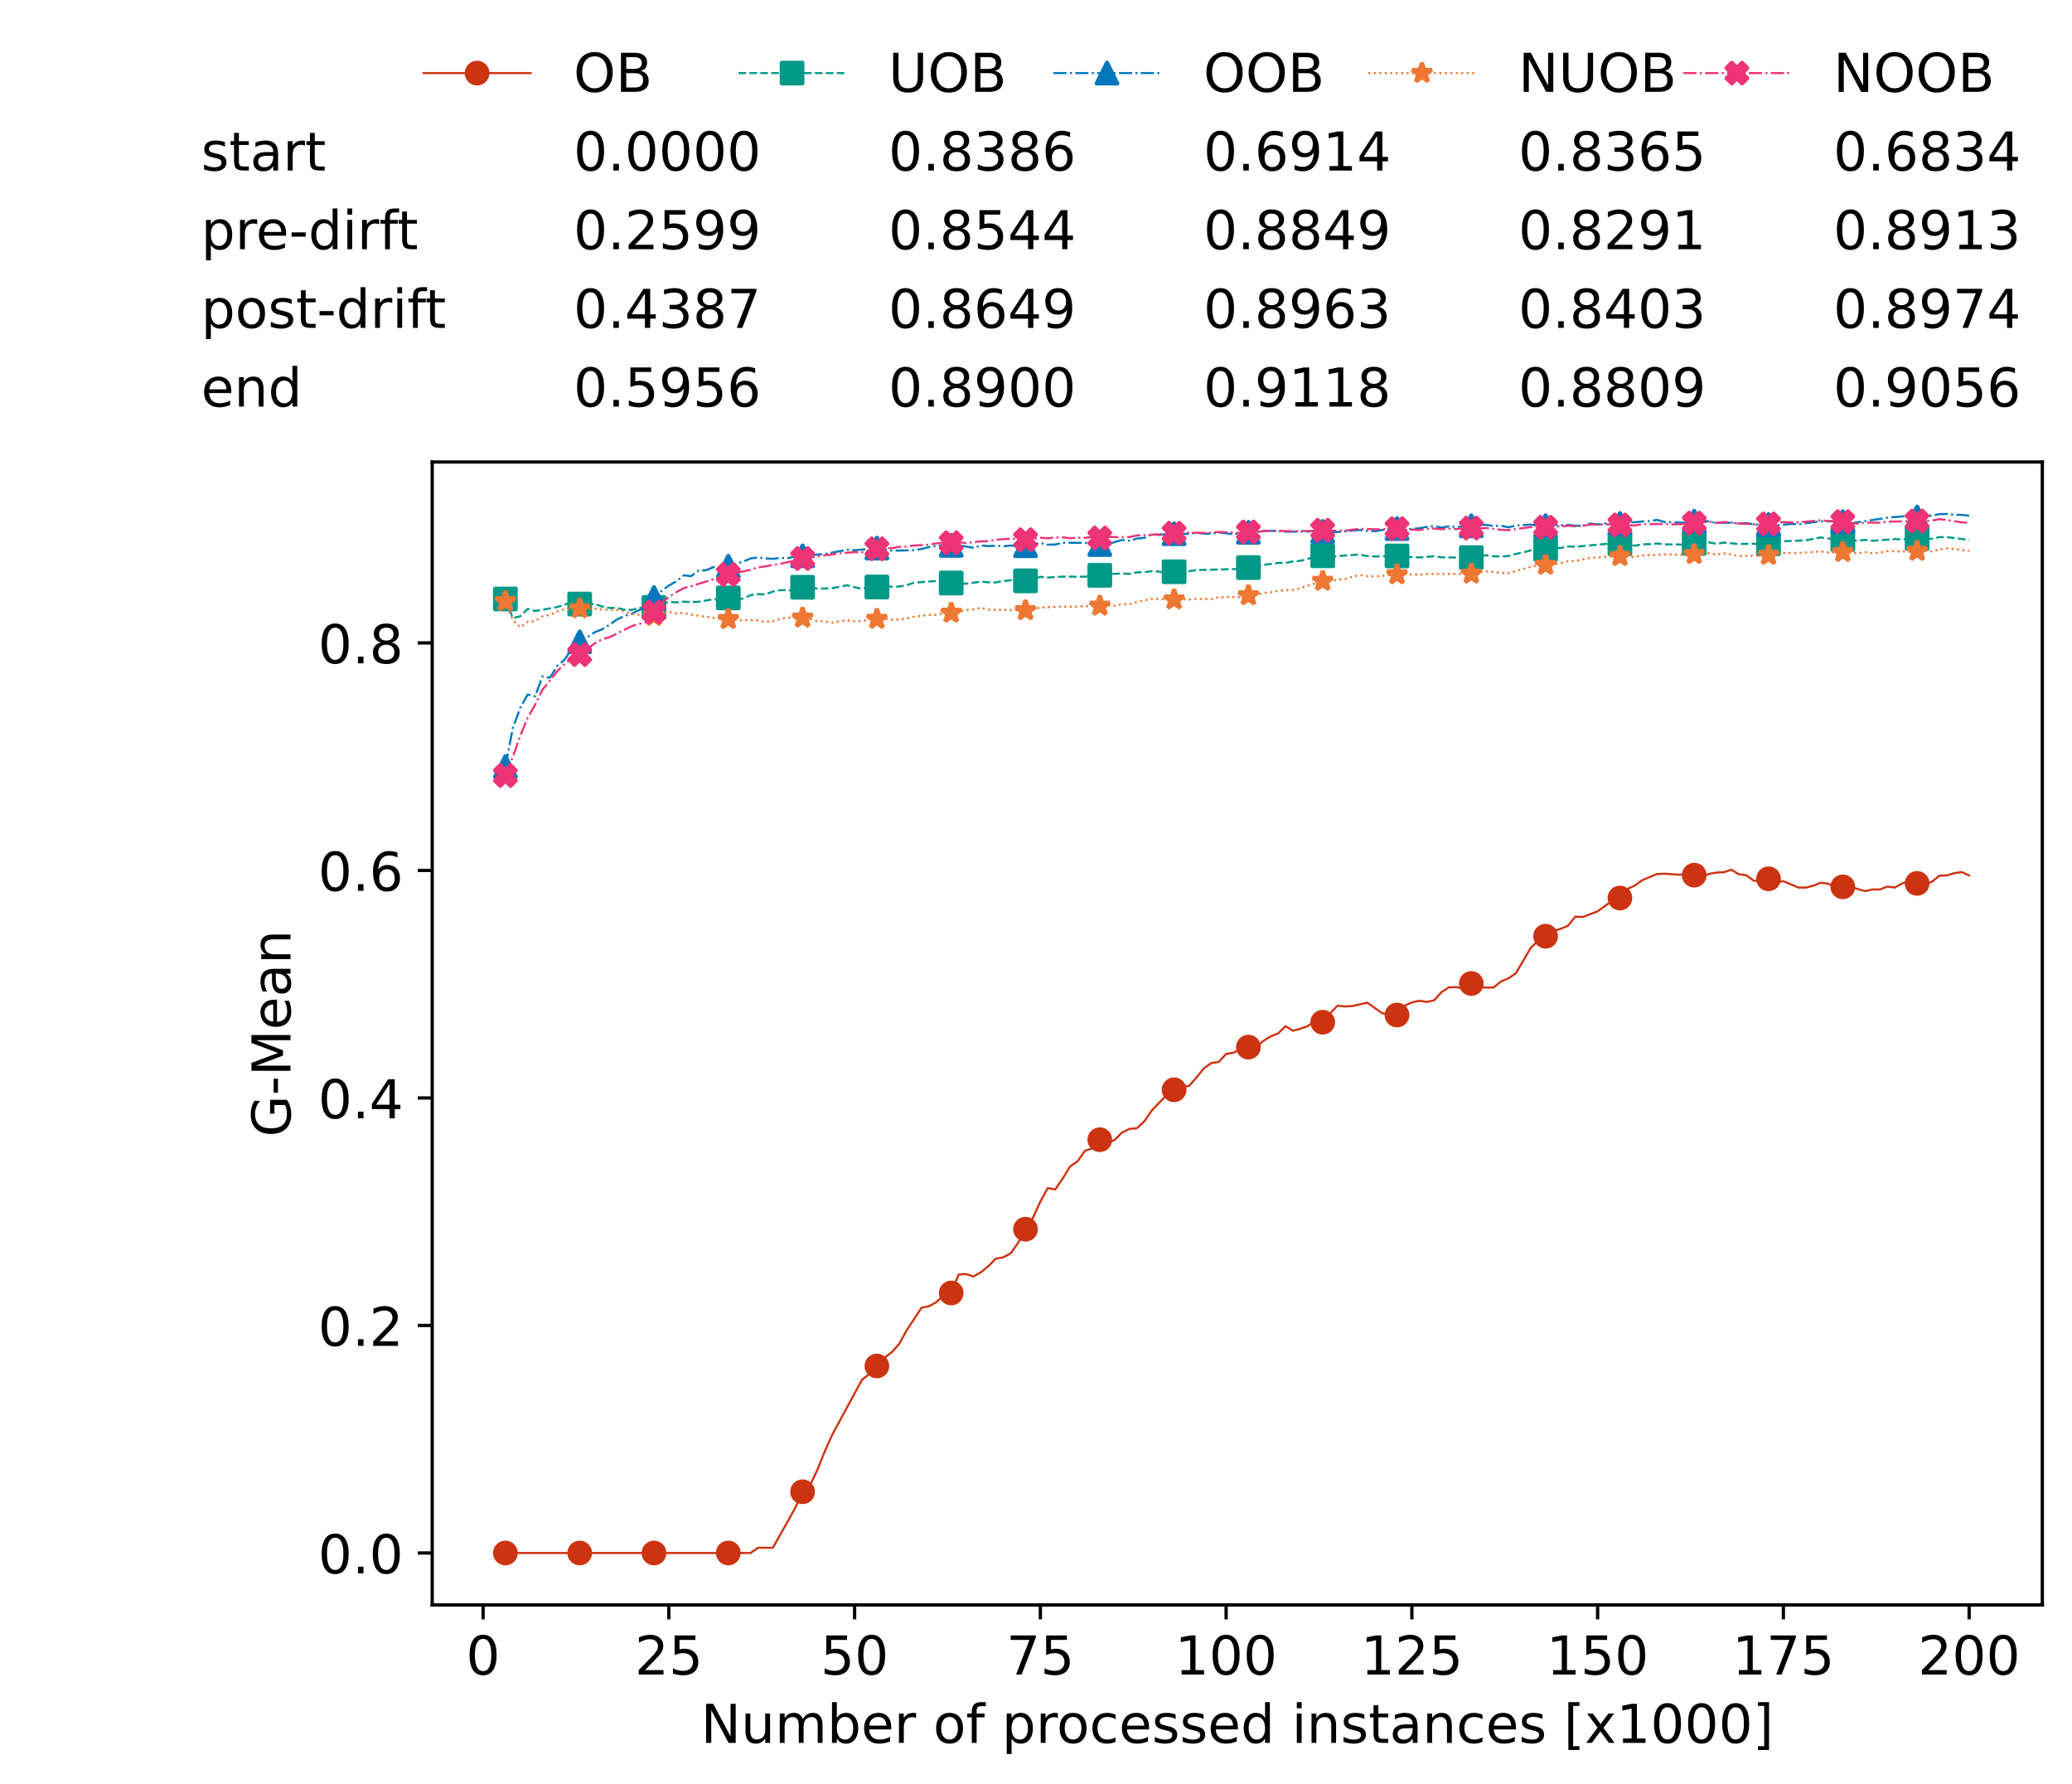 <?xml version="1.0" encoding="utf-8" standalone="no"?>
<!DOCTYPE svg PUBLIC "-//W3C//DTD SVG 1.1//EN"
  "http://www.w3.org/Graphics/SVG/1.1/DTD/svg11.dtd">
<!-- Created with matplotlib (https://matplotlib.org/) -->
<svg height="432.615pt" version="1.1" viewBox="0 0 502.65 432.615" width="502.65pt" xmlns="http://www.w3.org/2000/svg" xmlns:xlink="http://www.w3.org/1999/xlink">
 <defs>
  <style type="text/css">*{stroke-linecap:butt;stroke-linejoin:round;}</style>
 </defs>
 <g id="figure_1">
  <g id="patch_1">
   <path d="M 0 432.615 
L 502.65 432.615 
L 502.65 0 
L 0 0 
z
" style="fill:#ffffff;"/>
  </g>
  <g id="axes_1">
   <g id="patch_2">
    <path d="M 104.85 389.252 
L 495.45 389.252 
L 495.45 112.052 
L 104.85 112.052 
z
" style="fill:#ffffff;"/>
   </g>
   <g id="matplotlib.axis_1">
    <g id="xtick_1">
     <g id="line2d_1">
      <defs>
       <path d="M 0 0 
L 0 3.5 
" id="m65e9456e75" style="stroke:#000000;stroke-width:0.8;"/>
      </defs>
      <g>
       <use style="stroke:#000000;stroke-width:0.8;" x="117.197" xlink:href="#m65e9456e75" y="389.252"/>
      </g>
     </g>
     <g id="text_1">
      <!-- 0 -->
      <g transform="translate(113.061 406.13)scale(0.13 -0.13)">
       <defs>
        <path d="M 31.781 66.406 
Q 24.172 66.406 20.328 58.906 
Q 16.5 51.422 16.5 36.375 
Q 16.5 21.391 20.328 13.891 
Q 24.172 6.391 31.781 6.391 
Q 39.453 6.391 43.281 13.891 
Q 47.125 21.391 47.125 36.375 
Q 47.125 51.422 43.281 58.906 
Q 39.453 66.406 31.781 66.406 
z
M 31.781 74.219 
Q 44.047 74.219 50.516 64.516 
Q 56.984 54.828 56.984 36.375 
Q 56.984 17.969 50.516 8.266 
Q 44.047 -1.422 31.781 -1.422 
Q 19.531 -1.422 13.062 8.266 
Q 6.594 17.969 6.594 36.375 
Q 6.594 54.828 13.062 64.516 
Q 19.531 74.219 31.781 74.219 
z
" id="DejaVuSans-48"/>
       </defs>
       <use xlink:href="#DejaVuSans-48"/>
      </g>
     </g>
    </g>
    <g id="xtick_2">
     <g id="line2d_2">
      <g>
       <use style="stroke:#000000;stroke-width:0.8;" x="162.259" xlink:href="#m65e9456e75" y="389.252"/>
      </g>
     </g>
     <g id="text_2">
      <!-- 25 -->
      <g transform="translate(153.988 406.13)scale(0.13 -0.13)">
       <defs>
        <path d="M 19.188 8.297 
L 53.609 8.297 
L 53.609 0 
L 7.328 0 
L 7.328 8.297 
Q 12.938 14.109 22.625 23.891 
Q 32.328 33.688 34.812 36.531 
Q 39.547 41.844 41.422 45.531 
Q 43.312 49.219 43.312 52.781 
Q 43.312 58.594 39.234 62.25 
Q 35.156 65.922 28.609 65.922 
Q 23.969 65.922 18.812 64.312 
Q 13.672 62.703 7.812 59.422 
L 7.812 69.391 
Q 13.766 71.781 18.938 73 
Q 24.125 74.219 28.422 74.219 
Q 39.75 74.219 46.484 68.547 
Q 53.219 62.891 53.219 53.422 
Q 53.219 48.922 51.531 44.891 
Q 49.859 40.875 45.406 35.406 
Q 44.188 33.984 37.641 27.219 
Q 31.109 20.453 19.188 8.297 
z
" id="DejaVuSans-50"/>
        <path d="M 10.797 72.906 
L 49.516 72.906 
L 49.516 64.594 
L 19.828 64.594 
L 19.828 46.734 
Q 21.969 47.469 24.109 47.828 
Q 26.266 48.188 28.422 48.188 
Q 40.625 48.188 47.75 41.5 
Q 54.891 34.812 54.891 23.391 
Q 54.891 11.625 47.562 5.094 
Q 40.234 -1.422 26.906 -1.422 
Q 22.312 -1.422 17.547 -0.641 
Q 12.797 0.141 7.719 1.703 
L 7.719 11.625 
Q 12.109 9.234 16.797 8.062 
Q 21.484 6.891 26.703 6.891 
Q 35.156 6.891 40.078 11.328 
Q 45.016 15.766 45.016 23.391 
Q 45.016 31 40.078 35.438 
Q 35.156 39.891 26.703 39.891 
Q 22.75 39.891 18.812 39.016 
Q 14.891 38.141 10.797 36.281 
z
" id="DejaVuSans-53"/>
       </defs>
       <use xlink:href="#DejaVuSans-50"/>
       <use x="63.623" xlink:href="#DejaVuSans-53"/>
      </g>
     </g>
    </g>
    <g id="xtick_3">
     <g id="line2d_3">
      <g>
       <use style="stroke:#000000;stroke-width:0.8;" x="207.322" xlink:href="#m65e9456e75" y="389.252"/>
      </g>
     </g>
     <g id="text_3">
      <!-- 50 -->
      <g transform="translate(199.05 406.13)scale(0.13 -0.13)">
       <use xlink:href="#DejaVuSans-53"/>
       <use x="63.623" xlink:href="#DejaVuSans-48"/>
      </g>
     </g>
    </g>
    <g id="xtick_4">
     <g id="line2d_4">
      <g>
       <use style="stroke:#000000;stroke-width:0.8;" x="252.384" xlink:href="#m65e9456e75" y="389.252"/>
      </g>
     </g>
     <g id="text_4">
      <!-- 75 -->
      <g transform="translate(244.113 406.13)scale(0.13 -0.13)">
       <defs>
        <path d="M 8.203 72.906 
L 55.078 72.906 
L 55.078 68.703 
L 28.609 0 
L 18.312 0 
L 43.219 64.594 
L 8.203 64.594 
z
" id="DejaVuSans-55"/>
       </defs>
       <use xlink:href="#DejaVuSans-55"/>
       <use x="63.623" xlink:href="#DejaVuSans-53"/>
      </g>
     </g>
    </g>
    <g id="xtick_5">
     <g id="line2d_5">
      <g>
       <use style="stroke:#000000;stroke-width:0.8;" x="297.446" xlink:href="#m65e9456e75" y="389.252"/>
      </g>
     </g>
     <g id="text_5">
      <!-- 100 -->
      <g transform="translate(285.039 406.13)scale(0.13 -0.13)">
       <defs>
        <path d="M 12.406 8.297 
L 28.516 8.297 
L 28.516 63.922 
L 10.984 60.406 
L 10.984 69.391 
L 28.422 72.906 
L 38.281 72.906 
L 38.281 8.297 
L 54.391 8.297 
L 54.391 0 
L 12.406 0 
z
" id="DejaVuSans-49"/>
       </defs>
       <use xlink:href="#DejaVuSans-49"/>
       <use x="63.623" xlink:href="#DejaVuSans-48"/>
       <use x="127.246" xlink:href="#DejaVuSans-48"/>
      </g>
     </g>
    </g>
    <g id="xtick_6">
     <g id="line2d_6">
      <g>
       <use style="stroke:#000000;stroke-width:0.8;" x="342.509" xlink:href="#m65e9456e75" y="389.252"/>
      </g>
     </g>
     <g id="text_6">
      <!-- 125 -->
      <g transform="translate(330.102 406.13)scale(0.13 -0.13)">
       <use xlink:href="#DejaVuSans-49"/>
       <use x="63.623" xlink:href="#DejaVuSans-50"/>
       <use x="127.246" xlink:href="#DejaVuSans-53"/>
      </g>
     </g>
    </g>
    <g id="xtick_7">
     <g id="line2d_7">
      <g>
       <use style="stroke:#000000;stroke-width:0.8;" x="387.571" xlink:href="#m65e9456e75" y="389.252"/>
      </g>
     </g>
     <g id="text_7">
      <!-- 150 -->
      <g transform="translate(375.164 406.13)scale(0.13 -0.13)">
       <use xlink:href="#DejaVuSans-49"/>
       <use x="63.623" xlink:href="#DejaVuSans-53"/>
       <use x="127.246" xlink:href="#DejaVuSans-48"/>
      </g>
     </g>
    </g>
    <g id="xtick_8">
     <g id="line2d_8">
      <g>
       <use style="stroke:#000000;stroke-width:0.8;" x="432.633" xlink:href="#m65e9456e75" y="389.252"/>
      </g>
     </g>
     <g id="text_8">
      <!-- 175 -->
      <g transform="translate(420.226 406.13)scale(0.13 -0.13)">
       <use xlink:href="#DejaVuSans-49"/>
       <use x="63.623" xlink:href="#DejaVuSans-55"/>
       <use x="127.246" xlink:href="#DejaVuSans-53"/>
      </g>
     </g>
    </g>
    <g id="xtick_9">
     <g id="line2d_9">
      <g>
       <use style="stroke:#000000;stroke-width:0.8;" x="477.695" xlink:href="#m65e9456e75" y="389.252"/>
      </g>
     </g>
     <g id="text_9">
      <!-- 200 -->
      <g transform="translate(465.289 406.13)scale(0.13 -0.13)">
       <use xlink:href="#DejaVuSans-50"/>
       <use x="63.623" xlink:href="#DejaVuSans-48"/>
       <use x="127.246" xlink:href="#DejaVuSans-48"/>
      </g>
     </g>
    </g>
    <g id="text_10">
     <!-- Number of processed instances [x1000] -->
     <g transform="translate(170.025 422.711)scale(0.13 -0.13)">
      <defs>
       <path d="M 9.812 72.906 
L 23.094 72.906 
L 55.422 11.922 
L 55.422 72.906 
L 64.984 72.906 
L 64.984 0 
L 51.703 0 
L 19.391 60.984 
L 19.391 0 
L 9.812 0 
z
" id="DejaVuSans-78"/>
       <path d="M 8.5 21.578 
L 8.5 54.688 
L 17.484 54.688 
L 17.484 21.922 
Q 17.484 14.156 20.5 10.266 
Q 23.531 6.391 29.594 6.391 
Q 36.859 6.391 41.078 11.031 
Q 45.312 15.672 45.312 23.688 
L 45.312 54.688 
L 54.297 54.688 
L 54.297 0 
L 45.312 0 
L 45.312 8.406 
Q 42.047 3.422 37.719 1 
Q 33.406 -1.422 27.688 -1.422 
Q 18.266 -1.422 13.375 4.438 
Q 8.5 10.297 8.5 21.578 
z
M 31.109 56 
z
" id="DejaVuSans-117"/>
       <path d="M 52 44.188 
Q 55.375 50.25 60.062 53.125 
Q 64.75 56 71.094 56 
Q 79.641 56 84.281 50.016 
Q 88.922 44.047 88.922 33.016 
L 88.922 0 
L 79.891 0 
L 79.891 32.719 
Q 79.891 40.578 77.094 44.375 
Q 74.312 48.188 68.609 48.188 
Q 61.625 48.188 57.562 43.547 
Q 53.516 38.922 53.516 30.906 
L 53.516 0 
L 44.484 0 
L 44.484 32.719 
Q 44.484 40.625 41.703 44.406 
Q 38.922 48.188 33.109 48.188 
Q 26.219 48.188 22.156 43.531 
Q 18.109 38.875 18.109 30.906 
L 18.109 0 
L 9.078 0 
L 9.078 54.688 
L 18.109 54.688 
L 18.109 46.188 
Q 21.188 51.219 25.484 53.609 
Q 29.781 56 35.688 56 
Q 41.656 56 45.828 52.969 
Q 50 49.953 52 44.188 
z
" id="DejaVuSans-109"/>
       <path d="M 48.688 27.297 
Q 48.688 37.203 44.609 42.844 
Q 40.531 48.484 33.406 48.484 
Q 26.266 48.484 22.188 42.844 
Q 18.109 37.203 18.109 27.297 
Q 18.109 17.391 22.188 11.75 
Q 26.266 6.109 33.406 6.109 
Q 40.531 6.109 44.609 11.75 
Q 48.688 17.391 48.688 27.297 
z
M 18.109 46.391 
Q 20.953 51.266 25.266 53.625 
Q 29.594 56 35.594 56 
Q 45.562 56 51.781 48.094 
Q 58.016 40.188 58.016 27.297 
Q 58.016 14.406 51.781 6.484 
Q 45.562 -1.422 35.594 -1.422 
Q 29.594 -1.422 25.266 0.953 
Q 20.953 3.328 18.109 8.203 
L 18.109 0 
L 9.078 0 
L 9.078 75.984 
L 18.109 75.984 
z
" id="DejaVuSans-98"/>
       <path d="M 56.203 29.594 
L 56.203 25.203 
L 14.891 25.203 
Q 15.484 15.922 20.484 11.062 
Q 25.484 6.203 34.422 6.203 
Q 39.594 6.203 44.453 7.469 
Q 49.312 8.734 54.109 11.281 
L 54.109 2.781 
Q 49.266 0.734 44.188 -0.344 
Q 39.109 -1.422 33.891 -1.422 
Q 20.797 -1.422 13.156 6.188 
Q 5.516 13.812 5.516 26.812 
Q 5.516 40.234 12.766 48.109 
Q 20.016 56 32.328 56 
Q 43.359 56 49.781 48.891 
Q 56.203 41.797 56.203 29.594 
z
M 47.219 32.234 
Q 47.125 39.594 43.094 43.984 
Q 39.062 48.391 32.422 48.391 
Q 24.906 48.391 20.391 44.141 
Q 15.875 39.891 15.188 32.172 
z
" id="DejaVuSans-101"/>
       <path d="M 41.109 46.297 
Q 39.594 47.172 37.812 47.578 
Q 36.031 48 33.891 48 
Q 26.266 48 22.188 43.047 
Q 18.109 38.094 18.109 28.812 
L 18.109 0 
L 9.078 0 
L 9.078 54.688 
L 18.109 54.688 
L 18.109 46.188 
Q 20.953 51.172 25.484 53.578 
Q 30.031 56 36.531 56 
Q 37.453 56 38.578 55.875 
Q 39.703 55.766 41.062 55.516 
z
" id="DejaVuSans-114"/>
       <path id="DejaVuSans-32"/>
       <path d="M 30.609 48.391 
Q 23.391 48.391 19.188 42.75 
Q 14.984 37.109 14.984 27.297 
Q 14.984 17.484 19.156 11.844 
Q 23.344 6.203 30.609 6.203 
Q 37.797 6.203 41.984 11.859 
Q 46.188 17.531 46.188 27.297 
Q 46.188 37.016 41.984 42.703 
Q 37.797 48.391 30.609 48.391 
z
M 30.609 56 
Q 42.328 56 49.016 48.375 
Q 55.719 40.766 55.719 27.297 
Q 55.719 13.875 49.016 6.219 
Q 42.328 -1.422 30.609 -1.422 
Q 18.844 -1.422 12.172 6.219 
Q 5.516 13.875 5.516 27.297 
Q 5.516 40.766 12.172 48.375 
Q 18.844 56 30.609 56 
z
" id="DejaVuSans-111"/>
       <path d="M 37.109 75.984 
L 37.109 68.5 
L 28.516 68.5 
Q 23.688 68.5 21.797 66.547 
Q 19.922 64.594 19.922 59.516 
L 19.922 54.688 
L 34.719 54.688 
L 34.719 47.703 
L 19.922 47.703 
L 19.922 0 
L 10.891 0 
L 10.891 47.703 
L 2.297 47.703 
L 2.297 54.688 
L 10.891 54.688 
L 10.891 58.5 
Q 10.891 67.625 15.141 71.797 
Q 19.391 75.984 28.609 75.984 
z
" id="DejaVuSans-102"/>
       <path d="M 18.109 8.203 
L 18.109 -20.797 
L 9.078 -20.797 
L 9.078 54.688 
L 18.109 54.688 
L 18.109 46.391 
Q 20.953 51.266 25.266 53.625 
Q 29.594 56 35.594 56 
Q 45.562 56 51.781 48.094 
Q 58.016 40.188 58.016 27.297 
Q 58.016 14.406 51.781 6.484 
Q 45.562 -1.422 35.594 -1.422 
Q 29.594 -1.422 25.266 0.953 
Q 20.953 3.328 18.109 8.203 
z
M 48.688 27.297 
Q 48.688 37.203 44.609 42.844 
Q 40.531 48.484 33.406 48.484 
Q 26.266 48.484 22.188 42.844 
Q 18.109 37.203 18.109 27.297 
Q 18.109 17.391 22.188 11.75 
Q 26.266 6.109 33.406 6.109 
Q 40.531 6.109 44.609 11.75 
Q 48.688 17.391 48.688 27.297 
z
" id="DejaVuSans-112"/>
       <path d="M 48.781 52.594 
L 48.781 44.188 
Q 44.969 46.297 41.141 47.344 
Q 37.312 48.391 33.406 48.391 
Q 24.656 48.391 19.812 42.844 
Q 14.984 37.312 14.984 27.297 
Q 14.984 17.281 19.812 11.734 
Q 24.656 6.203 33.406 6.203 
Q 37.312 6.203 41.141 7.25 
Q 44.969 8.297 48.781 10.406 
L 48.781 2.094 
Q 45.016 0.344 40.984 -0.531 
Q 36.969 -1.422 32.422 -1.422 
Q 20.062 -1.422 12.781 6.344 
Q 5.516 14.109 5.516 27.297 
Q 5.516 40.672 12.859 48.328 
Q 20.219 56 33.016 56 
Q 37.156 56 41.109 55.141 
Q 45.062 54.297 48.781 52.594 
z
" id="DejaVuSans-99"/>
       <path d="M 44.281 53.078 
L 44.281 44.578 
Q 40.484 46.531 36.375 47.5 
Q 32.281 48.484 27.875 48.484 
Q 21.188 48.484 17.844 46.438 
Q 14.5 44.391 14.5 40.281 
Q 14.5 37.156 16.891 35.375 
Q 19.281 33.594 26.516 31.984 
L 29.594 31.297 
Q 39.156 29.25 43.188 25.516 
Q 47.219 21.781 47.219 15.094 
Q 47.219 7.469 41.188 3.016 
Q 35.156 -1.422 24.609 -1.422 
Q 20.219 -1.422 15.453 -0.562 
Q 10.688 0.297 5.422 2 
L 5.422 11.281 
Q 10.406 8.688 15.234 7.391 
Q 20.062 6.109 24.812 6.109 
Q 31.156 6.109 34.562 8.281 
Q 37.984 10.453 37.984 14.406 
Q 37.984 18.062 35.516 20.016 
Q 33.062 21.969 24.703 23.781 
L 21.578 24.516 
Q 13.234 26.266 9.516 29.906 
Q 5.812 33.547 5.812 39.891 
Q 5.812 47.609 11.281 51.797 
Q 16.75 56 26.812 56 
Q 31.781 56 36.172 55.266 
Q 40.578 54.547 44.281 53.078 
z
" id="DejaVuSans-115"/>
       <path d="M 45.406 46.391 
L 45.406 75.984 
L 54.391 75.984 
L 54.391 0 
L 45.406 0 
L 45.406 8.203 
Q 42.578 3.328 38.25 0.953 
Q 33.938 -1.422 27.875 -1.422 
Q 17.969 -1.422 11.734 6.484 
Q 5.516 14.406 5.516 27.297 
Q 5.516 40.188 11.734 48.094 
Q 17.969 56 27.875 56 
Q 33.938 56 38.25 53.625 
Q 42.578 51.266 45.406 46.391 
z
M 14.797 27.297 
Q 14.797 17.391 18.875 11.75 
Q 22.953 6.109 30.078 6.109 
Q 37.203 6.109 41.297 11.75 
Q 45.406 17.391 45.406 27.297 
Q 45.406 37.203 41.297 42.844 
Q 37.203 48.484 30.078 48.484 
Q 22.953 48.484 18.875 42.844 
Q 14.797 37.203 14.797 27.297 
z
" id="DejaVuSans-100"/>
       <path d="M 9.422 54.688 
L 18.406 54.688 
L 18.406 0 
L 9.422 0 
z
M 9.422 75.984 
L 18.406 75.984 
L 18.406 64.594 
L 9.422 64.594 
z
" id="DejaVuSans-105"/>
       <path d="M 54.891 33.016 
L 54.891 0 
L 45.906 0 
L 45.906 32.719 
Q 45.906 40.484 42.875 44.328 
Q 39.844 48.188 33.797 48.188 
Q 26.516 48.188 22.312 43.547 
Q 18.109 38.922 18.109 30.906 
L 18.109 0 
L 9.078 0 
L 9.078 54.688 
L 18.109 54.688 
L 18.109 46.188 
Q 21.344 51.125 25.703 53.562 
Q 30.078 56 35.797 56 
Q 45.219 56 50.047 50.172 
Q 54.891 44.344 54.891 33.016 
z
" id="DejaVuSans-110"/>
       <path d="M 18.312 70.219 
L 18.312 54.688 
L 36.812 54.688 
L 36.812 47.703 
L 18.312 47.703 
L 18.312 18.016 
Q 18.312 11.328 20.141 9.422 
Q 21.969 7.516 27.594 7.516 
L 36.812 7.516 
L 36.812 0 
L 27.594 0 
Q 17.188 0 13.234 3.875 
Q 9.281 7.766 9.281 18.016 
L 9.281 47.703 
L 2.688 47.703 
L 2.688 54.688 
L 9.281 54.688 
L 9.281 70.219 
z
" id="DejaVuSans-116"/>
       <path d="M 34.281 27.484 
Q 23.391 27.484 19.188 25 
Q 14.984 22.516 14.984 16.5 
Q 14.984 11.719 18.141 8.906 
Q 21.297 6.109 26.703 6.109 
Q 34.188 6.109 38.703 11.406 
Q 43.219 16.703 43.219 25.484 
L 43.219 27.484 
z
M 52.203 31.203 
L 52.203 0 
L 43.219 0 
L 43.219 8.297 
Q 40.141 3.328 35.547 0.953 
Q 30.953 -1.422 24.312 -1.422 
Q 15.922 -1.422 10.953 3.297 
Q 6 8.016 6 15.922 
Q 6 25.141 12.172 29.828 
Q 18.359 34.516 30.609 34.516 
L 43.219 34.516 
L 43.219 35.406 
Q 43.219 41.609 39.141 45 
Q 35.062 48.391 27.688 48.391 
Q 23 48.391 18.547 47.266 
Q 14.109 46.141 10.016 43.891 
L 10.016 52.203 
Q 14.938 54.109 19.578 55.047 
Q 24.219 56 28.609 56 
Q 40.484 56 46.344 49.844 
Q 52.203 43.703 52.203 31.203 
z
" id="DejaVuSans-97"/>
       <path d="M 8.594 75.984 
L 29.297 75.984 
L 29.297 69 
L 17.578 69 
L 17.578 -6.203 
L 29.297 -6.203 
L 29.297 -13.188 
L 8.594 -13.188 
z
" id="DejaVuSans-91"/>
       <path d="M 54.891 54.688 
L 35.109 28.078 
L 55.906 0 
L 45.312 0 
L 29.391 21.484 
L 13.484 0 
L 2.875 0 
L 24.125 28.609 
L 4.688 54.688 
L 15.281 54.688 
L 29.781 35.203 
L 44.281 54.688 
z
" id="DejaVuSans-120"/>
       <path d="M 30.422 75.984 
L 30.422 -13.188 
L 9.719 -13.188 
L 9.719 -6.203 
L 21.391 -6.203 
L 21.391 69 
L 9.719 69 
L 9.719 75.984 
z
" id="DejaVuSans-93"/>
      </defs>
      <use xlink:href="#DejaVuSans-78"/>
      <use x="74.805" xlink:href="#DejaVuSans-117"/>
      <use x="138.184" xlink:href="#DejaVuSans-109"/>
      <use x="235.596" xlink:href="#DejaVuSans-98"/>
      <use x="299.072" xlink:href="#DejaVuSans-101"/>
      <use x="360.596" xlink:href="#DejaVuSans-114"/>
      <use x="401.709" xlink:href="#DejaVuSans-32"/>
      <use x="433.496" xlink:href="#DejaVuSans-111"/>
      <use x="494.678" xlink:href="#DejaVuSans-102"/>
      <use x="529.883" xlink:href="#DejaVuSans-32"/>
      <use x="561.67" xlink:href="#DejaVuSans-112"/>
      <use x="625.146" xlink:href="#DejaVuSans-114"/>
      <use x="664.01" xlink:href="#DejaVuSans-111"/>
      <use x="725.191" xlink:href="#DejaVuSans-99"/>
      <use x="780.172" xlink:href="#DejaVuSans-101"/>
      <use x="841.695" xlink:href="#DejaVuSans-115"/>
      <use x="893.795" xlink:href="#DejaVuSans-115"/>
      <use x="945.895" xlink:href="#DejaVuSans-101"/>
      <use x="1007.418" xlink:href="#DejaVuSans-100"/>
      <use x="1070.895" xlink:href="#DejaVuSans-32"/>
      <use x="1102.682" xlink:href="#DejaVuSans-105"/>
      <use x="1130.465" xlink:href="#DejaVuSans-110"/>
      <use x="1193.844" xlink:href="#DejaVuSans-115"/>
      <use x="1245.943" xlink:href="#DejaVuSans-116"/>
      <use x="1285.152" xlink:href="#DejaVuSans-97"/>
      <use x="1346.432" xlink:href="#DejaVuSans-110"/>
      <use x="1409.811" xlink:href="#DejaVuSans-99"/>
      <use x="1464.791" xlink:href="#DejaVuSans-101"/>
      <use x="1526.314" xlink:href="#DejaVuSans-115"/>
      <use x="1578.414" xlink:href="#DejaVuSans-32"/>
      <use x="1610.201" xlink:href="#DejaVuSans-91"/>
      <use x="1649.215" xlink:href="#DejaVuSans-120"/>
      <use x="1708.395" xlink:href="#DejaVuSans-49"/>
      <use x="1772.018" xlink:href="#DejaVuSans-48"/>
      <use x="1835.641" xlink:href="#DejaVuSans-48"/>
      <use x="1899.264" xlink:href="#DejaVuSans-48"/>
      <use x="1962.887" xlink:href="#DejaVuSans-93"/>
     </g>
    </g>
   </g>
   <g id="matplotlib.axis_2">
    <g id="ytick_1">
     <g id="line2d_10">
      <defs>
       <path d="M 0 0 
L -3.5 0 
" id="m315326f791" style="stroke:#000000;stroke-width:0.8;"/>
      </defs>
      <g>
       <use style="stroke:#000000;stroke-width:0.8;" x="104.85" xlink:href="#m315326f791" y="376.652"/>
      </g>
     </g>
     <g id="text_11">
      <!-- 0.0 -->
      <g transform="translate(77.176 381.591)scale(0.13 -0.13)">
       <defs>
        <path d="M 10.688 12.406 
L 21 12.406 
L 21 0 
L 10.688 0 
z
" id="DejaVuSans-46"/>
       </defs>
       <use xlink:href="#DejaVuSans-48"/>
       <use x="63.623" xlink:href="#DejaVuSans-46"/>
       <use x="95.41" xlink:href="#DejaVuSans-48"/>
      </g>
     </g>
    </g>
    <g id="ytick_2">
     <g id="line2d_11">
      <g>
       <use style="stroke:#000000;stroke-width:0.8;" x="104.85" xlink:href="#m315326f791" y="321.471"/>
      </g>
     </g>
     <g id="text_12">
      <!-- 0.2 -->
      <g transform="translate(77.176 326.41)scale(0.13 -0.13)">
       <use xlink:href="#DejaVuSans-48"/>
       <use x="63.623" xlink:href="#DejaVuSans-46"/>
       <use x="95.41" xlink:href="#DejaVuSans-50"/>
      </g>
     </g>
    </g>
    <g id="ytick_3">
     <g id="line2d_12">
      <g>
       <use style="stroke:#000000;stroke-width:0.8;" x="104.85" xlink:href="#m315326f791" y="266.29"/>
      </g>
     </g>
     <g id="text_13">
      <!-- 0.4 -->
      <g transform="translate(77.176 271.229)scale(0.13 -0.13)">
       <defs>
        <path d="M 37.797 64.312 
L 12.891 25.391 
L 37.797 25.391 
z
M 35.203 72.906 
L 47.609 72.906 
L 47.609 25.391 
L 58.016 25.391 
L 58.016 17.188 
L 47.609 17.188 
L 47.609 0 
L 37.797 0 
L 37.797 17.188 
L 4.891 17.188 
L 4.891 26.703 
z
" id="DejaVuSans-52"/>
       </defs>
       <use xlink:href="#DejaVuSans-48"/>
       <use x="63.623" xlink:href="#DejaVuSans-46"/>
       <use x="95.41" xlink:href="#DejaVuSans-52"/>
      </g>
     </g>
    </g>
    <g id="ytick_4">
     <g id="line2d_13">
      <g>
       <use style="stroke:#000000;stroke-width:0.8;" x="104.85" xlink:href="#m315326f791" y="211.11"/>
      </g>
     </g>
     <g id="text_14">
      <!-- 0.6 -->
      <g transform="translate(77.176 216.049)scale(0.13 -0.13)">
       <defs>
        <path d="M 33.016 40.375 
Q 26.375 40.375 22.484 35.828 
Q 18.609 31.297 18.609 23.391 
Q 18.609 15.531 22.484 10.953 
Q 26.375 6.391 33.016 6.391 
Q 39.656 6.391 43.531 10.953 
Q 47.406 15.531 47.406 23.391 
Q 47.406 31.297 43.531 35.828 
Q 39.656 40.375 33.016 40.375 
z
M 52.594 71.297 
L 52.594 62.312 
Q 48.875 64.062 45.094 64.984 
Q 41.312 65.922 37.594 65.922 
Q 27.828 65.922 22.672 59.328 
Q 17.531 52.734 16.797 39.406 
Q 19.672 43.656 24.016 45.922 
Q 28.375 48.188 33.594 48.188 
Q 44.578 48.188 50.953 41.516 
Q 57.328 34.859 57.328 23.391 
Q 57.328 12.156 50.688 5.359 
Q 44.047 -1.422 33.016 -1.422 
Q 20.359 -1.422 13.672 8.266 
Q 6.984 17.969 6.984 36.375 
Q 6.984 53.656 15.188 63.938 
Q 23.391 74.219 37.203 74.219 
Q 40.922 74.219 44.703 73.484 
Q 48.484 72.75 52.594 71.297 
z
" id="DejaVuSans-54"/>
       </defs>
       <use xlink:href="#DejaVuSans-48"/>
       <use x="63.623" xlink:href="#DejaVuSans-46"/>
       <use x="95.41" xlink:href="#DejaVuSans-54"/>
      </g>
     </g>
    </g>
    <g id="ytick_5">
     <g id="line2d_14">
      <g>
       <use style="stroke:#000000;stroke-width:0.8;" x="104.85" xlink:href="#m315326f791" y="155.929"/>
      </g>
     </g>
     <g id="text_15">
      <!-- 0.8 -->
      <g transform="translate(77.176 160.868)scale(0.13 -0.13)">
       <defs>
        <path d="M 31.781 34.625 
Q 24.75 34.625 20.719 30.859 
Q 16.703 27.094 16.703 20.516 
Q 16.703 13.922 20.719 10.156 
Q 24.75 6.391 31.781 6.391 
Q 38.812 6.391 42.859 10.172 
Q 46.922 13.969 46.922 20.516 
Q 46.922 27.094 42.891 30.859 
Q 38.875 34.625 31.781 34.625 
z
M 21.922 38.812 
Q 15.578 40.375 12.031 44.719 
Q 8.5 49.078 8.5 55.328 
Q 8.5 64.062 14.719 69.141 
Q 20.953 74.219 31.781 74.219 
Q 42.672 74.219 48.875 69.141 
Q 55.078 64.062 55.078 55.328 
Q 55.078 49.078 51.531 44.719 
Q 48 40.375 41.703 38.812 
Q 48.828 37.156 52.797 32.312 
Q 56.781 27.484 56.781 20.516 
Q 56.781 9.906 50.312 4.234 
Q 43.844 -1.422 31.781 -1.422 
Q 19.734 -1.422 13.25 4.234 
Q 6.781 9.906 6.781 20.516 
Q 6.781 27.484 10.781 32.312 
Q 14.797 37.156 21.922 38.812 
z
M 18.312 54.391 
Q 18.312 48.734 21.844 45.562 
Q 25.391 42.391 31.781 42.391 
Q 38.141 42.391 41.719 45.562 
Q 45.312 48.734 45.312 54.391 
Q 45.312 60.062 41.719 63.234 
Q 38.141 66.406 31.781 66.406 
Q 25.391 66.406 21.844 63.234 
Q 18.312 60.062 18.312 54.391 
z
" id="DejaVuSans-56"/>
       </defs>
       <use xlink:href="#DejaVuSans-48"/>
       <use x="63.623" xlink:href="#DejaVuSans-46"/>
       <use x="95.41" xlink:href="#DejaVuSans-56"/>
      </g>
     </g>
    </g>
    <g id="text_16">
     <!-- G-Mean -->
     <g transform="translate(70.472 275.744)rotate(-90)scale(0.13 -0.13)">
      <defs>
       <path d="M 59.516 10.406 
L 59.516 29.984 
L 43.406 29.984 
L 43.406 38.094 
L 69.281 38.094 
L 69.281 6.781 
Q 63.578 2.734 56.688 0.656 
Q 49.812 -1.422 42 -1.422 
Q 24.906 -1.422 15.25 8.562 
Q 5.609 18.562 5.609 36.375 
Q 5.609 54.25 15.25 64.234 
Q 24.906 74.219 42 74.219 
Q 49.125 74.219 55.547 72.453 
Q 61.969 70.703 67.391 67.281 
L 67.391 56.781 
Q 61.922 61.422 55.766 63.766 
Q 49.609 66.109 42.828 66.109 
Q 29.438 66.109 22.719 58.641 
Q 16.016 51.172 16.016 36.375 
Q 16.016 21.625 22.719 14.156 
Q 29.438 6.688 42.828 6.688 
Q 48.047 6.688 52.141 7.594 
Q 56.25 8.5 59.516 10.406 
z
" id="DejaVuSans-71"/>
       <path d="M 4.891 31.391 
L 31.203 31.391 
L 31.203 23.391 
L 4.891 23.391 
z
" id="DejaVuSans-45"/>
       <path d="M 9.812 72.906 
L 24.516 72.906 
L 43.109 23.297 
L 61.812 72.906 
L 76.516 72.906 
L 76.516 0 
L 66.891 0 
L 66.891 64.016 
L 48.094 14.016 
L 38.188 14.016 
L 19.391 64.016 
L 19.391 0 
L 9.812 0 
z
" id="DejaVuSans-77"/>
      </defs>
      <use xlink:href="#DejaVuSans-71"/>
      <use x="77.49" xlink:href="#DejaVuSans-45"/>
      <use x="113.574" xlink:href="#DejaVuSans-77"/>
      <use x="199.854" xlink:href="#DejaVuSans-101"/>
      <use x="261.377" xlink:href="#DejaVuSans-97"/>
      <use x="322.656" xlink:href="#DejaVuSans-110"/>
     </g>
    </g>
   </g>
   <g id="line2d_15"/>
   <g id="line2d_16"/>
   <g id="line2d_17"/>
   <g id="line2d_18"/>
   <g id="line2d_19"/>
   <g id="line2d_20">
    <path clip-path="url(#pc511e41414)" d="M 122.605 376.652 
L 182.087 376.652 
L 183.889 375.388 
L 187.494 375.388 
L 191.099 368.979 
L 192.902 365.732 
L 194.704 361.802 
L 196.507 360.27 
L 198.309 356.412 
L 200.112 351.944 
L 201.914 347.92 
L 209.124 334.624 
L 210.927 333.23 
L 214.532 329.348 
L 216.334 327.955 
L 218.137 325.954 
L 219.939 322.673 
L 223.544 317.182 
L 225.347 316.811 
L 227.149 315.821 
L 228.952 314.116 
L 230.754 313.595 
L 232.557 309.127 
L 234.359 308.988 
L 236.162 309.591 
L 237.964 308.564 
L 239.767 307.088 
L 241.569 305.274 
L 243.372 304.953 
L 245.174 303.994 
L 246.976 301.453 
L 248.779 298.122 
L 250.581 295.347 
L 252.384 291.427 
L 254.186 288.122 
L 255.989 288.481 
L 257.791 285.848 
L 259.594 282.911 
L 261.396 281.679 
L 263.199 279.111 
L 265.001 278.509 
L 266.804 276.419 
L 268.606 277.253 
L 270.409 276.46 
L 272.211 274.655 
L 274.014 273.79 
L 275.816 273.636 
L 277.619 271.945 
L 279.421 269.317 
L 283.026 265.578 
L 284.829 264.31 
L 286.631 263.546 
L 288.434 263.392 
L 290.236 261.369 
L 292.039 259.113 
L 293.841 257.837 
L 295.644 257.552 
L 297.446 255.615 
L 299.249 255.301 
L 301.051 254.413 
L 302.854 253.963 
L 304.656 254.116 
L 306.459 252.46 
L 308.261 251.364 
L 310.064 250.65 
L 311.866 248.861 
L 313.669 250.012 
L 315.471 249.489 
L 317.274 248.85 
L 319.076 247.56 
L 320.879 247.924 
L 322.681 245.741 
L 324.484 243.915 
L 326.286 244.105 
L 328.089 244.003 
L 331.694 243.181 
L 335.299 245.732 
L 337.101 246.087 
L 338.904 246.18 
L 340.706 243.946 
L 342.509 243.118 
L 344.311 242.717 
L 346.114 242.994 
L 347.916 242.612 
L 349.719 240.605 
L 351.521 239.455 
L 353.324 239.411 
L 355.126 239.807 
L 356.928 238.536 
L 358.731 239.362 
L 360.533 239.526 
L 362.336 239.501 
L 364.138 238.01 
L 365.941 237.292 
L 367.743 236.039 
L 371.348 229.897 
L 373.151 228.109 
L 374.953 227.063 
L 376.756 225.812 
L 378.558 225.275 
L 380.361 224.545 
L 382.163 222.318 
L 383.966 222.403 
L 387.571 221.025 
L 391.176 218.416 
L 392.978 217.805 
L 394.781 215.591 
L 396.583 214.78 
L 398.386 213.481 
L 401.991 211.981 
L 403.793 211.907 
L 407.398 212.146 
L 409.201 212.026 
L 411.003 212.26 
L 412.806 212.779 
L 414.608 211.944 
L 416.411 211.621 
L 418.213 211.554 
L 420.016 210.935 
L 421.818 212.049 
L 423.621 212.274 
L 425.423 213.584 
L 427.226 213.737 
L 429.028 213.142 
L 430.831 213.938 
L 432.633 213.726 
L 436.238 215.248 
L 438.041 215.276 
L 439.843 214.825 
L 441.646 214.103 
L 443.448 214.302 
L 445.251 215.225 
L 447.053 215.093 
L 448.856 215.076 
L 452.461 216.132 
L 454.263 215.723 
L 456.066 215.728 
L 457.868 215.016 
L 459.671 215.266 
L 461.473 214.23 
L 463.276 213.72 
L 465.078 214.251 
L 466.881 214.501 
L 468.683 213.858 
L 470.485 212.381 
L 472.288 212.325 
L 474.09 211.773 
L 475.893 211.514 
L 477.695 212.32 
L 477.695 212.32 
" style="fill:none;stroke:#cc3311;stroke-linecap:square;stroke-width:0.5;"/>
    <defs>
     <path d="M 0 2.5 
C 0.663 2.5 1.299 2.237 1.768 1.768 
C 2.237 1.299 2.5 0.663 2.5 0 
C 2.5 -0.663 2.237 -1.299 1.768 -1.768 
C 1.299 -2.237 0.663 -2.5 0 -2.5 
C -0.663 -2.5 -1.299 -2.237 -1.768 -1.768 
C -2.237 -1.299 -2.5 -0.663 -2.5 0 
C -2.5 0.663 -2.237 1.299 -1.768 1.768 
C -1.299 2.237 -0.663 2.5 0 2.5 
z
" id="m775a93d4d7" style="stroke:#cc3311;"/>
    </defs>
    <g clip-path="url(#pc511e41414)">
     <use style="fill:#cc3311;stroke:#cc3311;" x="122.605" xlink:href="#m775a93d4d7" y="376.652"/>
     <use style="fill:#cc3311;stroke:#cc3311;" x="140.629" xlink:href="#m775a93d4d7" y="376.652"/>
     <use style="fill:#cc3311;stroke:#cc3311;" x="158.654" xlink:href="#m775a93d4d7" y="376.652"/>
     <use style="fill:#cc3311;stroke:#cc3311;" x="176.679" xlink:href="#m775a93d4d7" y="376.652"/>
     <use style="fill:#cc3311;stroke:#cc3311;" x="194.704" xlink:href="#m775a93d4d7" y="361.802"/>
     <use style="fill:#cc3311;stroke:#cc3311;" x="212.729" xlink:href="#m775a93d4d7" y="331.298"/>
     <use style="fill:#cc3311;stroke:#cc3311;" x="230.754" xlink:href="#m775a93d4d7" y="313.595"/>
     <use style="fill:#cc3311;stroke:#cc3311;" x="248.779" xlink:href="#m775a93d4d7" y="298.122"/>
     <use style="fill:#cc3311;stroke:#cc3311;" x="266.804" xlink:href="#m775a93d4d7" y="276.419"/>
     <use style="fill:#cc3311;stroke:#cc3311;" x="284.829" xlink:href="#m775a93d4d7" y="264.31"/>
     <use style="fill:#cc3311;stroke:#cc3311;" x="302.854" xlink:href="#m775a93d4d7" y="253.963"/>
     <use style="fill:#cc3311;stroke:#cc3311;" x="320.879" xlink:href="#m775a93d4d7" y="247.924"/>
     <use style="fill:#cc3311;stroke:#cc3311;" x="338.904" xlink:href="#m775a93d4d7" y="246.18"/>
     <use style="fill:#cc3311;stroke:#cc3311;" x="356.928" xlink:href="#m775a93d4d7" y="238.536"/>
     <use style="fill:#cc3311;stroke:#cc3311;" x="374.953" xlink:href="#m775a93d4d7" y="227.063"/>
     <use style="fill:#cc3311;stroke:#cc3311;" x="392.978" xlink:href="#m775a93d4d7" y="217.805"/>
     <use style="fill:#cc3311;stroke:#cc3311;" x="411.003" xlink:href="#m775a93d4d7" y="212.26"/>
     <use style="fill:#cc3311;stroke:#cc3311;" x="429.028" xlink:href="#m775a93d4d7" y="213.142"/>
     <use style="fill:#cc3311;stroke:#cc3311;" x="447.053" xlink:href="#m775a93d4d7" y="215.093"/>
     <use style="fill:#cc3311;stroke:#cc3311;" x="465.078" xlink:href="#m775a93d4d7" y="214.251"/>
    </g>
   </g>
   <g id="line2d_21"/>
   <g id="line2d_22"/>
   <g id="line2d_23"/>
   <g id="line2d_24"/>
   <g id="line2d_25">
    <path clip-path="url(#pc511e41414)" d="M 122.605 145.278 
L 124.407 149.912 
L 126.21 149.461 
L 128.012 147.684 
L 129.815 148.191 
L 135.222 147.228 
L 137.024 146.575 
L 138.827 146.114 
L 140.629 146.506 
L 144.234 146.471 
L 146.037 147.108 
L 147.839 147.457 
L 149.642 147.424 
L 151.444 147.881 
L 153.247 147.926 
L 155.049 147.444 
L 156.852 147.218 
L 158.654 147.311 
L 162.259 145.959 
L 164.062 146.101 
L 165.864 145.924 
L 167.667 146.03 
L 169.469 145.955 
L 173.074 145.325 
L 174.877 145.493 
L 176.679 145.013 
L 178.482 145.412 
L 180.284 145.171 
L 182.087 144.34 
L 183.889 144.102 
L 185.692 144.182 
L 187.494 143.464 
L 189.297 143.13 
L 192.902 143.142 
L 194.704 142.428 
L 196.507 142.277 
L 198.309 142.787 
L 201.914 142.65 
L 205.519 141.941 
L 207.322 142.424 
L 209.124 142.791 
L 210.927 142.485 
L 212.729 142.363 
L 214.532 141.975 
L 216.334 142.336 
L 218.137 142.251 
L 219.939 141.918 
L 221.742 141.326 
L 227.149 140.906 
L 228.952 140.905 
L 230.754 141.403 
L 232.557 141.624 
L 234.359 141.558 
L 237.964 141.077 
L 239.767 141.227 
L 241.569 141.262 
L 243.372 140.923 
L 246.976 140.567 
L 248.779 140.875 
L 250.581 140.468 
L 252.384 139.901 
L 254.186 140.069 
L 257.791 139.857 
L 263.199 139.862 
L 265.001 139.566 
L 266.804 139.537 
L 268.606 139.242 
L 272.211 139.09 
L 274.014 139.182 
L 275.816 138.809 
L 277.619 138.773 
L 279.421 138.527 
L 281.224 138.647 
L 283.026 138.967 
L 286.631 138.484 
L 288.434 138.546 
L 290.236 138.263 
L 301.051 137.975 
L 302.854 137.663 
L 304.656 137.552 
L 306.459 137.024 
L 310.064 136.532 
L 311.866 136.544 
L 313.669 136.167 
L 315.471 136.015 
L 317.274 135.56 
L 319.076 134.981 
L 320.879 134.788 
L 322.681 135.101 
L 324.484 134.863 
L 328.089 134.612 
L 329.891 134.515 
L 331.694 134.872 
L 333.496 134.967 
L 338.904 134.837 
L 340.706 135.021 
L 344.311 135.202 
L 347.916 134.914 
L 349.719 135.179 
L 356.928 135.248 
L 358.731 134.865 
L 360.533 134.67 
L 362.336 134.921 
L 364.138 134.965 
L 365.941 134.86 
L 367.743 134.347 
L 369.546 133.979 
L 371.348 133.474 
L 373.151 133.178 
L 374.953 133.252 
L 376.756 133.019 
L 378.558 132.932 
L 380.361 132.525 
L 382.163 132.61 
L 389.373 131.932 
L 392.978 131.888 
L 396.583 132.337 
L 398.386 132.008 
L 400.188 131.977 
L 401.991 131.812 
L 403.793 132.032 
L 407.398 132.046 
L 409.201 132.307 
L 411.003 131.771 
L 412.806 131.735 
L 414.608 131.547 
L 416.411 131.888 
L 418.213 131.601 
L 421.818 131.945 
L 425.423 131.864 
L 427.226 132.151 
L 429.028 131.9 
L 430.831 131.504 
L 432.633 131.268 
L 438.041 131.061 
L 441.646 130.349 
L 445.251 130.84 
L 447.053 130.885 
L 450.658 131.136 
L 452.461 130.943 
L 454.263 131.15 
L 459.671 130.764 
L 463.276 130.788 
L 465.078 130.63 
L 466.881 130.725 
L 468.683 130.675 
L 470.485 130.272 
L 472.288 130.264 
L 475.893 130.71 
L 477.695 131.085 
L 477.695 131.085 
" style="fill:none;stroke:#009988;stroke-dasharray:1.85,0.8;stroke-dashoffset:0;stroke-width:0.5;"/>
    <defs>
     <path d="M -2.5 2.5 
L 2.5 2.5 
L 2.5 -2.5 
L -2.5 -2.5 
z
" id="m9067e52a7a" style="stroke:#009988;stroke-linejoin:miter;"/>
    </defs>
    <g clip-path="url(#pc511e41414)">
     <use style="fill:#009988;stroke:#009988;stroke-linejoin:miter;" x="122.605" xlink:href="#m9067e52a7a" y="145.278"/>
     <use style="fill:#009988;stroke:#009988;stroke-linejoin:miter;" x="140.629" xlink:href="#m9067e52a7a" y="146.506"/>
     <use style="fill:#009988;stroke:#009988;stroke-linejoin:miter;" x="158.654" xlink:href="#m9067e52a7a" y="147.311"/>
     <use style="fill:#009988;stroke:#009988;stroke-linejoin:miter;" x="176.679" xlink:href="#m9067e52a7a" y="145.013"/>
     <use style="fill:#009988;stroke:#009988;stroke-linejoin:miter;" x="194.704" xlink:href="#m9067e52a7a" y="142.428"/>
     <use style="fill:#009988;stroke:#009988;stroke-linejoin:miter;" x="212.729" xlink:href="#m9067e52a7a" y="142.363"/>
     <use style="fill:#009988;stroke:#009988;stroke-linejoin:miter;" x="230.754" xlink:href="#m9067e52a7a" y="141.403"/>
     <use style="fill:#009988;stroke:#009988;stroke-linejoin:miter;" x="248.779" xlink:href="#m9067e52a7a" y="140.875"/>
     <use style="fill:#009988;stroke:#009988;stroke-linejoin:miter;" x="266.804" xlink:href="#m9067e52a7a" y="139.537"/>
     <use style="fill:#009988;stroke:#009988;stroke-linejoin:miter;" x="284.829" xlink:href="#m9067e52a7a" y="138.673"/>
     <use style="fill:#009988;stroke:#009988;stroke-linejoin:miter;" x="302.854" xlink:href="#m9067e52a7a" y="137.663"/>
     <use style="fill:#009988;stroke:#009988;stroke-linejoin:miter;" x="320.879" xlink:href="#m9067e52a7a" y="134.788"/>
     <use style="fill:#009988;stroke:#009988;stroke-linejoin:miter;" x="338.904" xlink:href="#m9067e52a7a" y="134.837"/>
     <use style="fill:#009988;stroke:#009988;stroke-linejoin:miter;" x="356.928" xlink:href="#m9067e52a7a" y="135.248"/>
     <use style="fill:#009988;stroke:#009988;stroke-linejoin:miter;" x="374.953" xlink:href="#m9067e52a7a" y="133.252"/>
     <use style="fill:#009988;stroke:#009988;stroke-linejoin:miter;" x="392.978" xlink:href="#m9067e52a7a" y="131.888"/>
     <use style="fill:#009988;stroke:#009988;stroke-linejoin:miter;" x="411.003" xlink:href="#m9067e52a7a" y="131.771"/>
     <use style="fill:#009988;stroke:#009988;stroke-linejoin:miter;" x="429.028" xlink:href="#m9067e52a7a" y="131.9"/>
     <use style="fill:#009988;stroke:#009988;stroke-linejoin:miter;" x="447.053" xlink:href="#m9067e52a7a" y="130.885"/>
     <use style="fill:#009988;stroke:#009988;stroke-linejoin:miter;" x="465.078" xlink:href="#m9067e52a7a" y="130.63"/>
    </g>
   </g>
   <g id="line2d_26"/>
   <g id="line2d_27"/>
   <g id="line2d_28"/>
   <g id="line2d_29"/>
   <g id="line2d_30">
    <path clip-path="url(#pc511e41414)" d="M 122.605 185.904 
L 124.407 176.592 
L 126.21 171.67 
L 128.012 168.442 
L 129.815 168.89 
L 131.617 164.033 
L 133.419 164.39 
L 135.222 161.432 
L 137.024 159.953 
L 138.827 157.091 
L 140.629 155.661 
L 142.432 154.591 
L 144.234 153.351 
L 146.037 152.639 
L 147.839 151.531 
L 149.642 150.266 
L 151.444 149.434 
L 153.247 148.859 
L 155.049 147.952 
L 156.852 147.479 
L 158.654 144.926 
L 160.457 143.351 
L 162.259 142.017 
L 164.062 140.988 
L 165.864 139.527 
L 167.667 139.738 
L 169.469 138.38 
L 171.272 138.306 
L 173.074 137.549 
L 174.877 137.579 
L 176.679 137.333 
L 180.284 136.229 
L 182.087 135.435 
L 183.889 135.221 
L 185.692 135.449 
L 187.494 135.534 
L 189.297 135.311 
L 191.099 135.391 
L 192.902 134.949 
L 200.112 134.355 
L 203.717 133.677 
L 205.519 133.34 
L 207.322 133.452 
L 212.729 132.931 
L 214.532 133.16 
L 216.334 133.579 
L 221.742 133.435 
L 223.544 133.167 
L 225.347 132.668 
L 228.952 132.169 
L 230.754 132.277 
L 232.557 132.253 
L 236.162 132.841 
L 237.964 132.284 
L 239.767 132.451 
L 241.569 132.349 
L 243.372 132.492 
L 245.174 132.315 
L 246.976 132.493 
L 248.779 132.35 
L 252.384 131.696 
L 254.186 132.111 
L 255.989 132.056 
L 257.791 131.629 
L 263.199 131.658 
L 265.001 131.977 
L 266.804 132.075 
L 268.606 132.011 
L 272.211 130.954 
L 274.014 131.159 
L 275.816 130.601 
L 277.619 130.456 
L 279.421 129.562 
L 281.224 129.749 
L 283.026 129.521 
L 286.631 129.454 
L 288.434 129.509 
L 290.236 129.192 
L 292.039 129.409 
L 293.841 129.458 
L 295.644 129.116 
L 299.249 129.576 
L 302.854 129.113 
L 306.459 128.754 
L 308.261 128.726 
L 311.866 128.956 
L 317.274 128.92 
L 319.076 128.753 
L 320.879 128.887 
L 322.681 129.19 
L 329.891 128.527 
L 331.694 128.767 
L 333.496 128.846 
L 337.101 128.255 
L 338.904 128.204 
L 340.706 128.42 
L 344.311 128.12 
L 346.114 127.779 
L 347.916 127.618 
L 349.719 127.954 
L 351.521 127.663 
L 353.324 127.827 
L 356.928 127.532 
L 358.731 127.331 
L 360.533 127.291 
L 362.336 127.569 
L 364.138 127.513 
L 365.941 127.887 
L 367.743 127.46 
L 371.348 127.234 
L 373.151 127.494 
L 374.953 127.499 
L 376.756 127.27 
L 378.558 127.405 
L 380.361 127.293 
L 382.163 127.508 
L 383.966 127.489 
L 385.768 126.962 
L 387.571 127.207 
L 389.373 126.971 
L 391.176 127.04 
L 392.978 126.962 
L 394.781 126.632 
L 396.583 126.671 
L 398.386 126.475 
L 400.188 126.396 
L 401.991 126.087 
L 403.793 126.599 
L 409.201 126.794 
L 411.003 126.405 
L 412.806 126.164 
L 416.411 126.806 
L 420.016 126.772 
L 421.818 126.972 
L 423.621 126.856 
L 425.423 127.173 
L 427.226 127.323 
L 429.028 127.217 
L 430.831 127.438 
L 434.436 127.063 
L 436.238 127.163 
L 441.646 126.429 
L 447.053 126.52 
L 448.856 126.948 
L 456.066 125.842 
L 457.868 125.557 
L 461.473 125.246 
L 465.078 125.383 
L 466.881 125.12 
L 468.683 125.05 
L 470.485 124.694 
L 472.288 124.652 
L 474.09 124.878 
L 475.893 124.872 
L 477.695 125.08 
L 477.695 125.08 
" style="fill:none;stroke:#0077bb;stroke-dasharray:3.2,0.8,0.5,0.8;stroke-dashoffset:0;stroke-width:0.5;"/>
    <defs>
     <path d="M 0 -2.5 
L -2.5 2.5 
L 2.5 2.5 
z
" id="m203cb0513d" style="stroke:#0077bb;stroke-linejoin:miter;"/>
    </defs>
    <g clip-path="url(#pc511e41414)">
     <use style="fill:#0077bb;stroke:#0077bb;stroke-linejoin:miter;" x="122.605" xlink:href="#m203cb0513d" y="185.904"/>
     <use style="fill:#0077bb;stroke:#0077bb;stroke-linejoin:miter;" x="140.629" xlink:href="#m203cb0513d" y="155.661"/>
     <use style="fill:#0077bb;stroke:#0077bb;stroke-linejoin:miter;" x="158.654" xlink:href="#m203cb0513d" y="144.926"/>
     <use style="fill:#0077bb;stroke:#0077bb;stroke-linejoin:miter;" x="176.679" xlink:href="#m203cb0513d" y="137.333"/>
     <use style="fill:#0077bb;stroke:#0077bb;stroke-linejoin:miter;" x="194.704" xlink:href="#m203cb0513d" y="134.808"/>
     <use style="fill:#0077bb;stroke:#0077bb;stroke-linejoin:miter;" x="212.729" xlink:href="#m203cb0513d" y="132.931"/>
     <use style="fill:#0077bb;stroke:#0077bb;stroke-linejoin:miter;" x="230.754" xlink:href="#m203cb0513d" y="132.277"/>
     <use style="fill:#0077bb;stroke:#0077bb;stroke-linejoin:miter;" x="248.779" xlink:href="#m203cb0513d" y="132.35"/>
     <use style="fill:#0077bb;stroke:#0077bb;stroke-linejoin:miter;" x="266.804" xlink:href="#m203cb0513d" y="132.075"/>
     <use style="fill:#0077bb;stroke:#0077bb;stroke-linejoin:miter;" x="284.829" xlink:href="#m203cb0513d" y="129.45"/>
     <use style="fill:#0077bb;stroke:#0077bb;stroke-linejoin:miter;" x="302.854" xlink:href="#m203cb0513d" y="129.113"/>
     <use style="fill:#0077bb;stroke:#0077bb;stroke-linejoin:miter;" x="320.879" xlink:href="#m203cb0513d" y="128.887"/>
     <use style="fill:#0077bb;stroke:#0077bb;stroke-linejoin:miter;" x="338.904" xlink:href="#m203cb0513d" y="128.204"/>
     <use style="fill:#0077bb;stroke:#0077bb;stroke-linejoin:miter;" x="356.928" xlink:href="#m203cb0513d" y="127.532"/>
     <use style="fill:#0077bb;stroke:#0077bb;stroke-linejoin:miter;" x="374.953" xlink:href="#m203cb0513d" y="127.499"/>
     <use style="fill:#0077bb;stroke:#0077bb;stroke-linejoin:miter;" x="392.978" xlink:href="#m203cb0513d" y="126.962"/>
     <use style="fill:#0077bb;stroke:#0077bb;stroke-linejoin:miter;" x="411.003" xlink:href="#m203cb0513d" y="126.405"/>
     <use style="fill:#0077bb;stroke:#0077bb;stroke-linejoin:miter;" x="429.028" xlink:href="#m203cb0513d" y="127.217"/>
     <use style="fill:#0077bb;stroke:#0077bb;stroke-linejoin:miter;" x="447.053" xlink:href="#m203cb0513d" y="126.52"/>
     <use style="fill:#0077bb;stroke:#0077bb;stroke-linejoin:miter;" x="465.078" xlink:href="#m203cb0513d" y="125.383"/>
    </g>
   </g>
   <g id="line2d_31"/>
   <g id="line2d_32"/>
   <g id="line2d_33"/>
   <g id="line2d_34"/>
   <g id="line2d_35">
    <path clip-path="url(#pc511e41414)" d="M 122.605 145.85 
L 124.407 150.381 
L 126.21 152.138 
L 128.012 150.833 
L 129.815 150.645 
L 131.617 149.473 
L 133.419 149.143 
L 135.222 148.297 
L 137.024 147.759 
L 138.827 147.597 
L 140.629 147.602 
L 142.432 147.793 
L 144.234 147.635 
L 147.839 147.937 
L 149.642 147.921 
L 151.444 148.241 
L 153.247 148.952 
L 158.654 149.402 
L 160.457 148.976 
L 162.259 148.406 
L 164.062 148.792 
L 165.864 148.678 
L 167.667 149.064 
L 174.877 150.134 
L 178.482 150.265 
L 180.284 150.508 
L 182.087 150.37 
L 183.889 150.525 
L 185.692 150.803 
L 187.494 150.686 
L 189.297 150.115 
L 191.099 149.757 
L 192.902 149.916 
L 194.704 149.853 
L 196.507 150.133 
L 198.309 150.658 
L 200.112 150.723 
L 201.914 151.027 
L 203.717 150.68 
L 205.519 150.457 
L 207.322 150.69 
L 209.124 150.64 
L 210.927 150.138 
L 214.532 150.139 
L 216.334 150.288 
L 218.137 150.265 
L 219.939 149.995 
L 221.742 149.571 
L 225.347 149.145 
L 227.149 149.125 
L 228.952 148.761 
L 230.754 148.664 
L 234.359 147.973 
L 236.162 147.758 
L 237.964 147.413 
L 239.767 147.855 
L 248.779 148.043 
L 252.384 147.358 
L 257.791 147.109 
L 259.594 147.171 
L 268.606 146.828 
L 270.409 146.902 
L 272.211 146.529 
L 274.014 146.545 
L 275.816 145.991 
L 279.421 145.233 
L 284.829 145.423 
L 286.631 145.346 
L 288.434 145.408 
L 290.236 145.21 
L 293.841 145.283 
L 295.644 144.852 
L 301.051 144.816 
L 302.854 144.423 
L 304.656 144.341 
L 306.459 143.809 
L 308.261 143.651 
L 310.064 143.299 
L 313.669 143.057 
L 315.471 142.617 
L 319.076 141.458 
L 320.879 140.924 
L 322.681 141.044 
L 324.484 140.558 
L 326.286 140.449 
L 328.089 139.888 
L 329.891 139.473 
L 331.694 139.738 
L 333.496 139.812 
L 338.904 139.347 
L 340.706 139.288 
L 344.311 139.342 
L 346.114 139.218 
L 356.928 139.183 
L 358.731 138.786 
L 360.533 138.571 
L 362.336 138.682 
L 364.138 138.992 
L 365.941 139.013 
L 371.348 137.472 
L 373.151 137.121 
L 376.756 136.916 
L 378.558 136.615 
L 380.361 136.124 
L 382.163 136.05 
L 385.768 135.298 
L 391.176 134.933 
L 392.978 134.902 
L 394.781 135.068 
L 396.583 135.07 
L 398.386 134.708 
L 403.793 134.467 
L 407.398 134.519 
L 409.201 134.753 
L 411.003 134.43 
L 412.806 134.254 
L 414.608 134.195 
L 416.411 134.536 
L 418.213 134.206 
L 421.818 134.86 
L 425.423 134.742 
L 427.226 134.831 
L 429.028 134.621 
L 430.831 134.289 
L 432.633 134.11 
L 436.238 134.125 
L 441.646 133.735 
L 443.448 133.969 
L 445.251 134.012 
L 447.053 133.929 
L 450.658 134.216 
L 452.461 133.925 
L 454.263 134.174 
L 456.066 134.051 
L 457.868 133.658 
L 463.276 133.819 
L 466.881 133.578 
L 468.683 133.739 
L 470.485 133.253 
L 472.288 133.019 
L 474.09 133.136 
L 477.695 133.612 
L 477.695 133.612 
" style="fill:none;stroke:#ee7733;stroke-dasharray:0.5,0.825;stroke-dashoffset:0;stroke-width:0.5;"/>
    <defs>
     <path d="M 0 -2.5 
L -0.561 -0.773 
L -2.378 -0.773 
L -0.908 0.295 
L -1.469 2.023 
L -0 0.955 
L 1.469 2.023 
L 0.908 0.295 
L 2.378 -0.773 
L 0.561 -0.773 
z
" id="m9f4820e303" style="stroke:#ee7733;stroke-linejoin:bevel;"/>
    </defs>
    <g clip-path="url(#pc511e41414)">
     <use style="fill:#ee7733;stroke:#ee7733;stroke-linejoin:bevel;" x="122.605" xlink:href="#m9f4820e303" y="145.85"/>
     <use style="fill:#ee7733;stroke:#ee7733;stroke-linejoin:bevel;" x="140.629" xlink:href="#m9f4820e303" y="147.602"/>
     <use style="fill:#ee7733;stroke:#ee7733;stroke-linejoin:bevel;" x="158.654" xlink:href="#m9f4820e303" y="149.402"/>
     <use style="fill:#ee7733;stroke:#ee7733;stroke-linejoin:bevel;" x="176.679" xlink:href="#m9f4820e303" y="150.186"/>
     <use style="fill:#ee7733;stroke:#ee7733;stroke-linejoin:bevel;" x="194.704" xlink:href="#m9f4820e303" y="149.853"/>
     <use style="fill:#ee7733;stroke:#ee7733;stroke-linejoin:bevel;" x="212.729" xlink:href="#m9f4820e303" y="150.138"/>
     <use style="fill:#ee7733;stroke:#ee7733;stroke-linejoin:bevel;" x="230.754" xlink:href="#m9f4820e303" y="148.664"/>
     <use style="fill:#ee7733;stroke:#ee7733;stroke-linejoin:bevel;" x="248.779" xlink:href="#m9f4820e303" y="148.043"/>
     <use style="fill:#ee7733;stroke:#ee7733;stroke-linejoin:bevel;" x="266.804" xlink:href="#m9f4820e303" y="146.945"/>
     <use style="fill:#ee7733;stroke:#ee7733;stroke-linejoin:bevel;" x="284.829" xlink:href="#m9f4820e303" y="145.423"/>
     <use style="fill:#ee7733;stroke:#ee7733;stroke-linejoin:bevel;" x="302.854" xlink:href="#m9f4820e303" y="144.423"/>
     <use style="fill:#ee7733;stroke:#ee7733;stroke-linejoin:bevel;" x="320.879" xlink:href="#m9f4820e303" y="140.924"/>
     <use style="fill:#ee7733;stroke:#ee7733;stroke-linejoin:bevel;" x="338.904" xlink:href="#m9f4820e303" y="139.347"/>
     <use style="fill:#ee7733;stroke:#ee7733;stroke-linejoin:bevel;" x="356.928" xlink:href="#m9f4820e303" y="139.183"/>
     <use style="fill:#ee7733;stroke:#ee7733;stroke-linejoin:bevel;" x="374.953" xlink:href="#m9f4820e303" y="137.042"/>
     <use style="fill:#ee7733;stroke:#ee7733;stroke-linejoin:bevel;" x="392.978" xlink:href="#m9f4820e303" y="134.902"/>
     <use style="fill:#ee7733;stroke:#ee7733;stroke-linejoin:bevel;" x="411.003" xlink:href="#m9f4820e303" y="134.43"/>
     <use style="fill:#ee7733;stroke:#ee7733;stroke-linejoin:bevel;" x="429.028" xlink:href="#m9f4820e303" y="134.621"/>
     <use style="fill:#ee7733;stroke:#ee7733;stroke-linejoin:bevel;" x="447.053" xlink:href="#m9f4820e303" y="133.929"/>
     <use style="fill:#ee7733;stroke:#ee7733;stroke-linejoin:bevel;" x="465.078" xlink:href="#m9f4820e303" y="133.66"/>
    </g>
   </g>
   <g id="line2d_36"/>
   <g id="line2d_37"/>
   <g id="line2d_38"/>
   <g id="line2d_39"/>
   <g id="line2d_40">
    <path clip-path="url(#pc511e41414)" d="M 122.605 188.09 
L 124.407 183.575 
L 126.21 178.487 
L 128.012 174.052 
L 129.815 170.961 
L 131.617 167.221 
L 133.419 165.118 
L 135.222 162.719 
L 137.024 161.002 
L 138.827 159.593 
L 140.629 158.738 
L 144.234 156.085 
L 146.037 155.06 
L 147.839 154.549 
L 153.247 151.864 
L 156.852 150.804 
L 158.654 148.43 
L 160.457 146.317 
L 162.259 144.756 
L 164.062 143.622 
L 165.864 142.635 
L 167.667 142.169 
L 176.679 139.339 
L 182.087 138.197 
L 183.889 137.582 
L 185.692 137.376 
L 187.494 136.991 
L 189.297 136.774 
L 191.099 136.319 
L 192.902 136.016 
L 194.704 135.464 
L 196.507 135.297 
L 198.309 134.902 
L 201.914 134.471 
L 203.717 134.185 
L 207.322 133.929 
L 209.124 133.912 
L 210.927 133.445 
L 212.729 133.103 
L 214.532 132.877 
L 216.334 132.961 
L 218.137 132.624 
L 219.939 132.561 
L 221.742 132.305 
L 225.347 132.092 
L 227.149 131.793 
L 228.952 131.626 
L 230.754 131.659 
L 232.557 131.52 
L 234.359 131.716 
L 237.964 131.289 
L 239.767 131.286 
L 241.569 130.908 
L 245.174 130.652 
L 246.976 130.703 
L 248.779 130.894 
L 250.581 130.779 
L 252.384 130.405 
L 254.186 130.569 
L 255.989 130.359 
L 257.791 130.336 
L 259.594 130.521 
L 261.396 130.425 
L 263.199 130.442 
L 265.001 130.272 
L 266.804 130.478 
L 268.606 130.258 
L 274.014 130.25 
L 275.816 129.881 
L 283.026 129.519 
L 286.631 129.208 
L 293.841 129.23 
L 295.644 129.005 
L 301.051 129.263 
L 302.854 129.006 
L 304.656 129.048 
L 306.459 128.831 
L 308.261 128.738 
L 313.669 128.812 
L 317.274 128.79 
L 322.681 128.69 
L 324.484 128.766 
L 326.286 128.714 
L 329.891 128.242 
L 335.299 128.426 
L 337.101 128.209 
L 338.904 128.221 
L 340.706 128.501 
L 342.509 128.433 
L 344.311 128.555 
L 346.114 128.265 
L 347.916 128.174 
L 349.719 128.363 
L 351.521 128.22 
L 353.324 128.328 
L 355.126 128.134 
L 356.928 128.08 
L 358.731 128.194 
L 360.533 128.064 
L 364.138 128.501 
L 365.941 128.567 
L 371.348 127.831 
L 373.151 127.964 
L 374.953 127.882 
L 376.756 127.568 
L 378.558 127.719 
L 380.361 127.503 
L 382.163 127.676 
L 383.966 127.545 
L 385.768 127.226 
L 391.176 127.176 
L 392.978 127.316 
L 394.781 127.322 
L 396.583 127.454 
L 398.386 127.147 
L 403.793 127.064 
L 405.596 127.177 
L 409.201 127.081 
L 411.003 126.86 
L 412.806 126.759 
L 414.608 126.495 
L 416.411 126.823 
L 418.213 126.6 
L 420.016 126.719 
L 421.818 126.971 
L 427.226 127.237 
L 432.633 126.616 
L 434.436 126.718 
L 436.238 126.689 
L 441.646 126.178 
L 443.448 126.349 
L 445.251 126.364 
L 447.053 126.51 
L 448.856 126.862 
L 450.658 127.009 
L 452.461 126.756 
L 456.066 126.764 
L 457.868 126.533 
L 468.683 126.287 
L 470.485 125.897 
L 472.288 126.117 
L 475.893 126.691 
L 477.695 126.806 
L 477.695 126.806 
" style="fill:none;stroke:#ee3377;stroke-dasharray:3.2,0.8,0.5,0.8;stroke-dashoffset:0;stroke-width:0.5;"/>
    <defs>
     <path d="M -1.25 2.5 
L 0 1.25 
L 1.25 2.5 
L 2.5 1.25 
L 1.25 0 
L 2.5 -1.25 
L 1.25 -2.5 
L 0 -1.25 
L -1.25 -2.5 
L -2.5 -1.25 
L -1.25 0 
L -2.5 1.25 
z
" id="m5bfa40f199" style="stroke:#ee3377;stroke-linejoin:miter;"/>
    </defs>
    <g clip-path="url(#pc511e41414)">
     <use style="fill:#ee3377;stroke:#ee3377;stroke-linejoin:miter;" x="122.605" xlink:href="#m5bfa40f199" y="188.09"/>
     <use style="fill:#ee3377;stroke:#ee3377;stroke-linejoin:miter;" x="140.629" xlink:href="#m5bfa40f199" y="158.738"/>
     <use style="fill:#ee3377;stroke:#ee3377;stroke-linejoin:miter;" x="158.654" xlink:href="#m5bfa40f199" y="148.43"/>
     <use style="fill:#ee3377;stroke:#ee3377;stroke-linejoin:miter;" x="176.679" xlink:href="#m5bfa40f199" y="139.339"/>
     <use style="fill:#ee3377;stroke:#ee3377;stroke-linejoin:miter;" x="194.704" xlink:href="#m5bfa40f199" y="135.464"/>
     <use style="fill:#ee3377;stroke:#ee3377;stroke-linejoin:miter;" x="212.729" xlink:href="#m5bfa40f199" y="133.103"/>
     <use style="fill:#ee3377;stroke:#ee3377;stroke-linejoin:miter;" x="230.754" xlink:href="#m5bfa40f199" y="131.659"/>
     <use style="fill:#ee3377;stroke:#ee3377;stroke-linejoin:miter;" x="248.779" xlink:href="#m5bfa40f199" y="130.894"/>
     <use style="fill:#ee3377;stroke:#ee3377;stroke-linejoin:miter;" x="266.804" xlink:href="#m5bfa40f199" y="130.478"/>
     <use style="fill:#ee3377;stroke:#ee3377;stroke-linejoin:miter;" x="284.829" xlink:href="#m5bfa40f199" y="129.323"/>
     <use style="fill:#ee3377;stroke:#ee3377;stroke-linejoin:miter;" x="302.854" xlink:href="#m5bfa40f199" y="129.006"/>
     <use style="fill:#ee3377;stroke:#ee3377;stroke-linejoin:miter;" x="320.879" xlink:href="#m5bfa40f199" y="128.605"/>
     <use style="fill:#ee3377;stroke:#ee3377;stroke-linejoin:miter;" x="338.904" xlink:href="#m5bfa40f199" y="128.221"/>
     <use style="fill:#ee3377;stroke:#ee3377;stroke-linejoin:miter;" x="356.928" xlink:href="#m5bfa40f199" y="128.08"/>
     <use style="fill:#ee3377;stroke:#ee3377;stroke-linejoin:miter;" x="374.953" xlink:href="#m5bfa40f199" y="127.882"/>
     <use style="fill:#ee3377;stroke:#ee3377;stroke-linejoin:miter;" x="392.978" xlink:href="#m5bfa40f199" y="127.316"/>
     <use style="fill:#ee3377;stroke:#ee3377;stroke-linejoin:miter;" x="411.003" xlink:href="#m5bfa40f199" y="126.86"/>
     <use style="fill:#ee3377;stroke:#ee3377;stroke-linejoin:miter;" x="429.028" xlink:href="#m5bfa40f199" y="127.054"/>
     <use style="fill:#ee3377;stroke:#ee3377;stroke-linejoin:miter;" x="447.053" xlink:href="#m5bfa40f199" y="126.51"/>
     <use style="fill:#ee3377;stroke:#ee3377;stroke-linejoin:miter;" x="465.078" xlink:href="#m5bfa40f199" y="126.36"/>
    </g>
   </g>
   <g id="line2d_41"/>
   <g id="line2d_42"/>
   <g id="line2d_43"/>
   <g id="line2d_44"/>
   <g id="patch_3">
    <path d="M 104.85 389.252 
L 104.85 112.052 
" style="fill:none;stroke:#000000;stroke-linecap:square;stroke-linejoin:miter;stroke-width:0.8;"/>
   </g>
   <g id="patch_4">
    <path d="M 495.45 389.252 
L 495.45 112.052 
" style="fill:none;stroke:#000000;stroke-linecap:square;stroke-linejoin:miter;stroke-width:0.8;"/>
   </g>
   <g id="patch_5">
    <path d="M 104.85 389.252 
L 495.45 389.252 
" style="fill:none;stroke:#000000;stroke-linecap:square;stroke-linejoin:miter;stroke-width:0.8;"/>
   </g>
   <g id="patch_6">
    <path d="M 104.85 112.052 
L 495.45 112.052 
" style="fill:none;stroke:#000000;stroke-linecap:square;stroke-linejoin:miter;stroke-width:0.8;"/>
   </g>
   <g id="legend_1">
    <g id="line2d_45"/>
    <g id="line2d_46"/>
    <g id="text_17">
     <!--   -->
     <g transform="translate(48.8 22.278)scale(0.13 -0.13)">
      <use xlink:href="#DejaVuSans-32"/>
     </g>
    </g>
    <g id="line2d_47"/>
    <g id="line2d_48"/>
    <g id="text_18">
     <!-- start -->
     <g transform="translate(48.8 41.36)scale(0.13 -0.13)">
      <use xlink:href="#DejaVuSans-115"/>
      <use x="52.1" xlink:href="#DejaVuSans-116"/>
      <use x="91.309" xlink:href="#DejaVuSans-97"/>
      <use x="152.588" xlink:href="#DejaVuSans-114"/>
      <use x="193.701" xlink:href="#DejaVuSans-116"/>
     </g>
    </g>
    <g id="line2d_49"/>
    <g id="line2d_50"/>
    <g id="text_19">
     <!-- pre-dirft -->
     <g transform="translate(48.8 60.441)scale(0.13 -0.13)">
      <use xlink:href="#DejaVuSans-112"/>
      <use x="63.477" xlink:href="#DejaVuSans-114"/>
      <use x="102.34" xlink:href="#DejaVuSans-101"/>
      <use x="163.863" xlink:href="#DejaVuSans-45"/>
      <use x="199.947" xlink:href="#DejaVuSans-100"/>
      <use x="263.424" xlink:href="#DejaVuSans-105"/>
      <use x="291.207" xlink:href="#DejaVuSans-114"/>
      <use x="332.32" xlink:href="#DejaVuSans-102"/>
      <use x="365.775" xlink:href="#DejaVuSans-116"/>
     </g>
    </g>
    <g id="line2d_51"/>
    <g id="line2d_52"/>
    <g id="text_20">
     <!-- post-drift -->
     <g transform="translate(48.8 79.523)scale(0.13 -0.13)">
      <use xlink:href="#DejaVuSans-112"/>
      <use x="63.477" xlink:href="#DejaVuSans-111"/>
      <use x="124.658" xlink:href="#DejaVuSans-115"/>
      <use x="176.758" xlink:href="#DejaVuSans-116"/>
      <use x="215.967" xlink:href="#DejaVuSans-45"/>
      <use x="252.051" xlink:href="#DejaVuSans-100"/>
      <use x="315.527" xlink:href="#DejaVuSans-114"/>
      <use x="356.641" xlink:href="#DejaVuSans-105"/>
      <use x="384.424" xlink:href="#DejaVuSans-102"/>
      <use x="417.879" xlink:href="#DejaVuSans-116"/>
     </g>
    </g>
    <g id="line2d_53"/>
    <g id="line2d_54"/>
    <g id="text_21">
     <!-- end -->
     <g transform="translate(48.8 98.604)scale(0.13 -0.13)">
      <use xlink:href="#DejaVuSans-101"/>
      <use x="61.523" xlink:href="#DejaVuSans-110"/>
      <use x="124.902" xlink:href="#DejaVuSans-100"/>
     </g>
    </g>
    <g id="line2d_55">
     <path d="M 102.738 17.728 
L 128.738 17.728 
" style="fill:none;stroke:#cc3311;stroke-linecap:square;stroke-width:0.5;"/>
    </g>
    <g id="line2d_56">
     <g>
      <use style="fill:#cc3311;stroke:#cc3311;" x="115.738" xlink:href="#m775a93d4d7" y="17.728"/>
     </g>
    </g>
    <g id="text_22">
     <!-- OB -->
     <g transform="translate(139.138 22.278)scale(0.13 -0.13)">
      <defs>
       <path d="M 39.406 66.219 
Q 28.656 66.219 22.328 58.203 
Q 16.016 50.203 16.016 36.375 
Q 16.016 22.609 22.328 14.594 
Q 28.656 6.594 39.406 6.594 
Q 50.141 6.594 56.422 14.594 
Q 62.703 22.609 62.703 36.375 
Q 62.703 50.203 56.422 58.203 
Q 50.141 66.219 39.406 66.219 
z
M 39.406 74.219 
Q 54.734 74.219 63.906 63.938 
Q 73.094 53.656 73.094 36.375 
Q 73.094 19.141 63.906 8.859 
Q 54.734 -1.422 39.406 -1.422 
Q 24.031 -1.422 14.812 8.828 
Q 5.609 19.094 5.609 36.375 
Q 5.609 53.656 14.812 63.938 
Q 24.031 74.219 39.406 74.219 
z
" id="DejaVuSans-79"/>
       <path d="M 19.672 34.812 
L 19.672 8.109 
L 35.5 8.109 
Q 43.453 8.109 47.281 11.406 
Q 51.125 14.703 51.125 21.484 
Q 51.125 28.328 47.281 31.562 
Q 43.453 34.812 35.5 34.812 
z
M 19.672 64.797 
L 19.672 42.828 
L 34.281 42.828 
Q 41.5 42.828 45.031 45.531 
Q 48.578 48.25 48.578 53.812 
Q 48.578 59.328 45.031 62.062 
Q 41.5 64.797 34.281 64.797 
z
M 9.812 72.906 
L 35.016 72.906 
Q 46.297 72.906 52.391 68.219 
Q 58.5 63.531 58.5 54.891 
Q 58.5 48.188 55.375 44.234 
Q 52.25 40.281 46.188 39.312 
Q 53.469 37.75 57.5 32.781 
Q 61.531 27.828 61.531 20.406 
Q 61.531 10.641 54.891 5.312 
Q 48.25 0 35.984 0 
L 9.812 0 
z
" id="DejaVuSans-66"/>
      </defs>
      <use xlink:href="#DejaVuSans-79"/>
      <use x="78.711" xlink:href="#DejaVuSans-66"/>
     </g>
    </g>
    <g id="line2d_57"/>
    <g id="line2d_58"/>
    <g id="text_23">
     <!-- 0.0000 -->
     <g transform="translate(139.138 41.36)scale(0.13 -0.13)">
      <use xlink:href="#DejaVuSans-48"/>
      <use x="63.623" xlink:href="#DejaVuSans-46"/>
      <use x="95.41" xlink:href="#DejaVuSans-48"/>
      <use x="159.033" xlink:href="#DejaVuSans-48"/>
      <use x="222.656" xlink:href="#DejaVuSans-48"/>
      <use x="286.279" xlink:href="#DejaVuSans-48"/>
     </g>
    </g>
    <g id="line2d_59"/>
    <g id="line2d_60"/>
    <g id="text_24">
     <!-- 0.2599 -->
     <g transform="translate(139.138 60.441)scale(0.13 -0.13)">
      <defs>
       <path d="M 10.984 1.516 
L 10.984 10.5 
Q 14.703 8.734 18.5 7.812 
Q 22.312 6.891 25.984 6.891 
Q 35.75 6.891 40.891 13.453 
Q 46.047 20.016 46.781 33.406 
Q 43.953 29.203 39.594 26.953 
Q 35.25 24.703 29.984 24.703 
Q 19.047 24.703 12.672 31.312 
Q 6.297 37.938 6.297 49.422 
Q 6.297 60.641 12.938 67.422 
Q 19.578 74.219 30.609 74.219 
Q 43.266 74.219 49.922 64.516 
Q 56.594 54.828 56.594 36.375 
Q 56.594 19.141 48.406 8.859 
Q 40.234 -1.422 26.422 -1.422 
Q 22.703 -1.422 18.891 -0.688 
Q 15.094 0.047 10.984 1.516 
z
M 30.609 32.422 
Q 37.25 32.422 41.125 36.953 
Q 45.016 41.5 45.016 49.422 
Q 45.016 57.281 41.125 61.844 
Q 37.25 66.406 30.609 66.406 
Q 23.969 66.406 20.094 61.844 
Q 16.219 57.281 16.219 49.422 
Q 16.219 41.5 20.094 36.953 
Q 23.969 32.422 30.609 32.422 
z
" id="DejaVuSans-57"/>
      </defs>
      <use xlink:href="#DejaVuSans-48"/>
      <use x="63.623" xlink:href="#DejaVuSans-46"/>
      <use x="95.41" xlink:href="#DejaVuSans-50"/>
      <use x="159.033" xlink:href="#DejaVuSans-53"/>
      <use x="222.656" xlink:href="#DejaVuSans-57"/>
      <use x="286.279" xlink:href="#DejaVuSans-57"/>
     </g>
    </g>
    <g id="line2d_61"/>
    <g id="line2d_62"/>
    <g id="text_25">
     <!-- 0.4387 -->
     <g transform="translate(139.138 79.523)scale(0.13 -0.13)">
      <defs>
       <path d="M 40.578 39.312 
Q 47.656 37.797 51.625 33 
Q 55.609 28.219 55.609 21.188 
Q 55.609 10.406 48.188 4.484 
Q 40.766 -1.422 27.094 -1.422 
Q 22.516 -1.422 17.656 -0.516 
Q 12.797 0.391 7.625 2.203 
L 7.625 11.719 
Q 11.719 9.328 16.594 8.109 
Q 21.484 6.891 26.812 6.891 
Q 36.078 6.891 40.938 10.547 
Q 45.797 14.203 45.797 21.188 
Q 45.797 27.641 41.281 31.266 
Q 36.766 34.906 28.719 34.906 
L 20.219 34.906 
L 20.219 43.016 
L 29.109 43.016 
Q 36.375 43.016 40.234 45.922 
Q 44.094 48.828 44.094 54.297 
Q 44.094 59.906 40.109 62.906 
Q 36.141 65.922 28.719 65.922 
Q 24.656 65.922 20.016 65.031 
Q 15.375 64.156 9.812 62.312 
L 9.812 71.094 
Q 15.438 72.656 20.344 73.438 
Q 25.25 74.219 29.594 74.219 
Q 40.828 74.219 47.359 69.109 
Q 53.906 64.016 53.906 55.328 
Q 53.906 49.266 50.438 45.094 
Q 46.969 40.922 40.578 39.312 
z
" id="DejaVuSans-51"/>
      </defs>
      <use xlink:href="#DejaVuSans-48"/>
      <use x="63.623" xlink:href="#DejaVuSans-46"/>
      <use x="95.41" xlink:href="#DejaVuSans-52"/>
      <use x="159.033" xlink:href="#DejaVuSans-51"/>
      <use x="222.656" xlink:href="#DejaVuSans-56"/>
      <use x="286.279" xlink:href="#DejaVuSans-55"/>
     </g>
    </g>
    <g id="line2d_63"/>
    <g id="line2d_64"/>
    <g id="text_26">
     <!-- 0.5956 -->
     <g transform="translate(139.138 98.604)scale(0.13 -0.13)">
      <use xlink:href="#DejaVuSans-48"/>
      <use x="63.623" xlink:href="#DejaVuSans-46"/>
      <use x="95.41" xlink:href="#DejaVuSans-53"/>
      <use x="159.033" xlink:href="#DejaVuSans-57"/>
      <use x="222.656" xlink:href="#DejaVuSans-53"/>
      <use x="286.279" xlink:href="#DejaVuSans-54"/>
     </g>
    </g>
    <g id="line2d_65">
     <path d="M 179.144 17.728 
L 205.144 17.728 
" style="fill:none;stroke:#009988;stroke-dasharray:1.85,0.8;stroke-dashoffset:0;stroke-width:0.5;"/>
    </g>
    <g id="line2d_66">
     <g>
      <use style="fill:#009988;stroke:#009988;stroke-linejoin:miter;" x="192.144" xlink:href="#m9067e52a7a" y="17.728"/>
     </g>
    </g>
    <g id="text_27">
     <!-- UOB -->
     <g transform="translate(215.544 22.278)scale(0.13 -0.13)">
      <defs>
       <path d="M 8.688 72.906 
L 18.609 72.906 
L 18.609 28.609 
Q 18.609 16.891 22.844 11.734 
Q 27.094 6.594 36.625 6.594 
Q 46.094 6.594 50.344 11.734 
Q 54.594 16.891 54.594 28.609 
L 54.594 72.906 
L 64.5 72.906 
L 64.5 27.391 
Q 64.5 13.141 57.438 5.859 
Q 50.391 -1.422 36.625 -1.422 
Q 22.797 -1.422 15.734 5.859 
Q 8.688 13.141 8.688 27.391 
z
" id="DejaVuSans-85"/>
      </defs>
      <use xlink:href="#DejaVuSans-85"/>
      <use x="73.193" xlink:href="#DejaVuSans-79"/>
      <use x="151.904" xlink:href="#DejaVuSans-66"/>
     </g>
    </g>
    <g id="line2d_67"/>
    <g id="line2d_68"/>
    <g id="text_28">
     <!-- 0.8386 -->
     <g transform="translate(215.544 41.36)scale(0.13 -0.13)">
      <use xlink:href="#DejaVuSans-48"/>
      <use x="63.623" xlink:href="#DejaVuSans-46"/>
      <use x="95.41" xlink:href="#DejaVuSans-56"/>
      <use x="159.033" xlink:href="#DejaVuSans-51"/>
      <use x="222.656" xlink:href="#DejaVuSans-56"/>
      <use x="286.279" xlink:href="#DejaVuSans-54"/>
     </g>
    </g>
    <g id="line2d_69"/>
    <g id="line2d_70"/>
    <g id="text_29">
     <!-- 0.8544 -->
     <g transform="translate(215.544 60.441)scale(0.13 -0.13)">
      <use xlink:href="#DejaVuSans-48"/>
      <use x="63.623" xlink:href="#DejaVuSans-46"/>
      <use x="95.41" xlink:href="#DejaVuSans-56"/>
      <use x="159.033" xlink:href="#DejaVuSans-53"/>
      <use x="222.656" xlink:href="#DejaVuSans-52"/>
      <use x="286.279" xlink:href="#DejaVuSans-52"/>
     </g>
    </g>
    <g id="line2d_71"/>
    <g id="line2d_72"/>
    <g id="text_30">
     <!-- 0.8649 -->
     <g transform="translate(215.544 79.523)scale(0.13 -0.13)">
      <use xlink:href="#DejaVuSans-48"/>
      <use x="63.623" xlink:href="#DejaVuSans-46"/>
      <use x="95.41" xlink:href="#DejaVuSans-56"/>
      <use x="159.033" xlink:href="#DejaVuSans-54"/>
      <use x="222.656" xlink:href="#DejaVuSans-52"/>
      <use x="286.279" xlink:href="#DejaVuSans-57"/>
     </g>
    </g>
    <g id="line2d_73"/>
    <g id="line2d_74"/>
    <g id="text_31">
     <!-- 0.8900 -->
     <g transform="translate(215.544 98.604)scale(0.13 -0.13)">
      <use xlink:href="#DejaVuSans-48"/>
      <use x="63.623" xlink:href="#DejaVuSans-46"/>
      <use x="95.41" xlink:href="#DejaVuSans-56"/>
      <use x="159.033" xlink:href="#DejaVuSans-57"/>
      <use x="222.656" xlink:href="#DejaVuSans-48"/>
      <use x="286.279" xlink:href="#DejaVuSans-48"/>
     </g>
    </g>
    <g id="line2d_75">
     <path d="M 255.55 17.728 
L 281.55 17.728 
" style="fill:none;stroke:#0077bb;stroke-dasharray:3.2,0.8,0.5,0.8;stroke-dashoffset:0;stroke-width:0.5;"/>
    </g>
    <g id="line2d_76">
     <g>
      <use style="fill:#0077bb;stroke:#0077bb;stroke-linejoin:miter;" x="268.55" xlink:href="#m203cb0513d" y="17.728"/>
     </g>
    </g>
    <g id="text_32">
     <!-- OOB -->
     <g transform="translate(291.95 22.278)scale(0.13 -0.13)">
      <use xlink:href="#DejaVuSans-79"/>
      <use x="78.711" xlink:href="#DejaVuSans-79"/>
      <use x="157.422" xlink:href="#DejaVuSans-66"/>
     </g>
    </g>
    <g id="line2d_77"/>
    <g id="line2d_78"/>
    <g id="text_33">
     <!-- 0.6914 -->
     <g transform="translate(291.95 41.36)scale(0.13 -0.13)">
      <use xlink:href="#DejaVuSans-48"/>
      <use x="63.623" xlink:href="#DejaVuSans-46"/>
      <use x="95.41" xlink:href="#DejaVuSans-54"/>
      <use x="159.033" xlink:href="#DejaVuSans-57"/>
      <use x="222.656" xlink:href="#DejaVuSans-49"/>
      <use x="286.279" xlink:href="#DejaVuSans-52"/>
     </g>
    </g>
    <g id="line2d_79"/>
    <g id="line2d_80"/>
    <g id="text_34">
     <!-- 0.8849 -->
     <g transform="translate(291.95 60.441)scale(0.13 -0.13)">
      <use xlink:href="#DejaVuSans-48"/>
      <use x="63.623" xlink:href="#DejaVuSans-46"/>
      <use x="95.41" xlink:href="#DejaVuSans-56"/>
      <use x="159.033" xlink:href="#DejaVuSans-56"/>
      <use x="222.656" xlink:href="#DejaVuSans-52"/>
      <use x="286.279" xlink:href="#DejaVuSans-57"/>
     </g>
    </g>
    <g id="line2d_81"/>
    <g id="line2d_82"/>
    <g id="text_35">
     <!-- 0.8963 -->
     <g transform="translate(291.95 79.523)scale(0.13 -0.13)">
      <use xlink:href="#DejaVuSans-48"/>
      <use x="63.623" xlink:href="#DejaVuSans-46"/>
      <use x="95.41" xlink:href="#DejaVuSans-56"/>
      <use x="159.033" xlink:href="#DejaVuSans-57"/>
      <use x="222.656" xlink:href="#DejaVuSans-54"/>
      <use x="286.279" xlink:href="#DejaVuSans-51"/>
     </g>
    </g>
    <g id="line2d_83"/>
    <g id="line2d_84"/>
    <g id="text_36">
     <!-- 0.9118 -->
     <g transform="translate(291.95 98.604)scale(0.13 -0.13)">
      <use xlink:href="#DejaVuSans-48"/>
      <use x="63.623" xlink:href="#DejaVuSans-46"/>
      <use x="95.41" xlink:href="#DejaVuSans-57"/>
      <use x="159.033" xlink:href="#DejaVuSans-49"/>
      <use x="222.656" xlink:href="#DejaVuSans-49"/>
      <use x="286.279" xlink:href="#DejaVuSans-56"/>
     </g>
    </g>
    <g id="line2d_85">
     <path d="M 331.956 17.728 
L 357.956 17.728 
" style="fill:none;stroke:#ee7733;stroke-dasharray:0.5,0.825;stroke-dashoffset:0;stroke-width:0.5;"/>
    </g>
    <g id="line2d_86">
     <g>
      <use style="fill:#ee7733;stroke:#ee7733;stroke-linejoin:bevel;" x="344.956" xlink:href="#m9f4820e303" y="17.728"/>
     </g>
    </g>
    <g id="text_37">
     <!-- NUOB -->
     <g transform="translate(368.356 22.278)scale(0.13 -0.13)">
      <use xlink:href="#DejaVuSans-78"/>
      <use x="74.805" xlink:href="#DejaVuSans-85"/>
      <use x="147.998" xlink:href="#DejaVuSans-79"/>
      <use x="226.709" xlink:href="#DejaVuSans-66"/>
     </g>
    </g>
    <g id="line2d_87"/>
    <g id="line2d_88"/>
    <g id="text_38">
     <!-- 0.8365 -->
     <g transform="translate(368.356 41.36)scale(0.13 -0.13)">
      <use xlink:href="#DejaVuSans-48"/>
      <use x="63.623" xlink:href="#DejaVuSans-46"/>
      <use x="95.41" xlink:href="#DejaVuSans-56"/>
      <use x="159.033" xlink:href="#DejaVuSans-51"/>
      <use x="222.656" xlink:href="#DejaVuSans-54"/>
      <use x="286.279" xlink:href="#DejaVuSans-53"/>
     </g>
    </g>
    <g id="line2d_89"/>
    <g id="line2d_90"/>
    <g id="text_39">
     <!-- 0.8291 -->
     <g transform="translate(368.356 60.441)scale(0.13 -0.13)">
      <use xlink:href="#DejaVuSans-48"/>
      <use x="63.623" xlink:href="#DejaVuSans-46"/>
      <use x="95.41" xlink:href="#DejaVuSans-56"/>
      <use x="159.033" xlink:href="#DejaVuSans-50"/>
      <use x="222.656" xlink:href="#DejaVuSans-57"/>
      <use x="286.279" xlink:href="#DejaVuSans-49"/>
     </g>
    </g>
    <g id="line2d_91"/>
    <g id="line2d_92"/>
    <g id="text_40">
     <!-- 0.8403 -->
     <g transform="translate(368.356 79.523)scale(0.13 -0.13)">
      <use xlink:href="#DejaVuSans-48"/>
      <use x="63.623" xlink:href="#DejaVuSans-46"/>
      <use x="95.41" xlink:href="#DejaVuSans-56"/>
      <use x="159.033" xlink:href="#DejaVuSans-52"/>
      <use x="222.656" xlink:href="#DejaVuSans-48"/>
      <use x="286.279" xlink:href="#DejaVuSans-51"/>
     </g>
    </g>
    <g id="line2d_93"/>
    <g id="line2d_94"/>
    <g id="text_41">
     <!-- 0.8809 -->
     <g transform="translate(368.356 98.604)scale(0.13 -0.13)">
      <use xlink:href="#DejaVuSans-48"/>
      <use x="63.623" xlink:href="#DejaVuSans-46"/>
      <use x="95.41" xlink:href="#DejaVuSans-56"/>
      <use x="159.033" xlink:href="#DejaVuSans-56"/>
      <use x="222.656" xlink:href="#DejaVuSans-48"/>
      <use x="286.279" xlink:href="#DejaVuSans-57"/>
     </g>
    </g>
    <g id="line2d_95">
     <path d="M 408.362 17.728 
L 434.362 17.728 
" style="fill:none;stroke:#ee3377;stroke-dasharray:3.2,0.8,0.5,0.8;stroke-dashoffset:0;stroke-width:0.5;"/>
    </g>
    <g id="line2d_96">
     <g>
      <use style="fill:#ee3377;stroke:#ee3377;stroke-linejoin:miter;" x="421.362" xlink:href="#m5bfa40f199" y="17.728"/>
     </g>
    </g>
    <g id="text_42">
     <!-- NOOB -->
     <g transform="translate(444.762 22.278)scale(0.13 -0.13)">
      <use xlink:href="#DejaVuSans-78"/>
      <use x="74.805" xlink:href="#DejaVuSans-79"/>
      <use x="153.516" xlink:href="#DejaVuSans-79"/>
      <use x="232.227" xlink:href="#DejaVuSans-66"/>
     </g>
    </g>
    <g id="line2d_97"/>
    <g id="line2d_98"/>
    <g id="text_43">
     <!-- 0.6834 -->
     <g transform="translate(444.762 41.36)scale(0.13 -0.13)">
      <use xlink:href="#DejaVuSans-48"/>
      <use x="63.623" xlink:href="#DejaVuSans-46"/>
      <use x="95.41" xlink:href="#DejaVuSans-54"/>
      <use x="159.033" xlink:href="#DejaVuSans-56"/>
      <use x="222.656" xlink:href="#DejaVuSans-51"/>
      <use x="286.279" xlink:href="#DejaVuSans-52"/>
     </g>
    </g>
    <g id="line2d_99"/>
    <g id="line2d_100"/>
    <g id="text_44">
     <!-- 0.8913 -->
     <g transform="translate(444.762 60.441)scale(0.13 -0.13)">
      <use xlink:href="#DejaVuSans-48"/>
      <use x="63.623" xlink:href="#DejaVuSans-46"/>
      <use x="95.41" xlink:href="#DejaVuSans-56"/>
      <use x="159.033" xlink:href="#DejaVuSans-57"/>
      <use x="222.656" xlink:href="#DejaVuSans-49"/>
      <use x="286.279" xlink:href="#DejaVuSans-51"/>
     </g>
    </g>
    <g id="line2d_101"/>
    <g id="line2d_102"/>
    <g id="text_45">
     <!-- 0.8974 -->
     <g transform="translate(444.762 79.523)scale(0.13 -0.13)">
      <use xlink:href="#DejaVuSans-48"/>
      <use x="63.623" xlink:href="#DejaVuSans-46"/>
      <use x="95.41" xlink:href="#DejaVuSans-56"/>
      <use x="159.033" xlink:href="#DejaVuSans-57"/>
      <use x="222.656" xlink:href="#DejaVuSans-55"/>
      <use x="286.279" xlink:href="#DejaVuSans-52"/>
     </g>
    </g>
    <g id="line2d_103"/>
    <g id="line2d_104"/>
    <g id="text_46">
     <!-- 0.9056 -->
     <g transform="translate(444.762 98.604)scale(0.13 -0.13)">
      <use xlink:href="#DejaVuSans-48"/>
      <use x="63.623" xlink:href="#DejaVuSans-46"/>
      <use x="95.41" xlink:href="#DejaVuSans-57"/>
      <use x="159.033" xlink:href="#DejaVuSans-48"/>
      <use x="222.656" xlink:href="#DejaVuSans-53"/>
      <use x="286.279" xlink:href="#DejaVuSans-54"/>
     </g>
    </g>
   </g>
  </g>
 </g>
 <defs>
  <clipPath id="pc511e41414">
   <rect height="277.2" width="390.6" x="104.85" y="112.052"/>
  </clipPath>
 </defs>
</svg>
